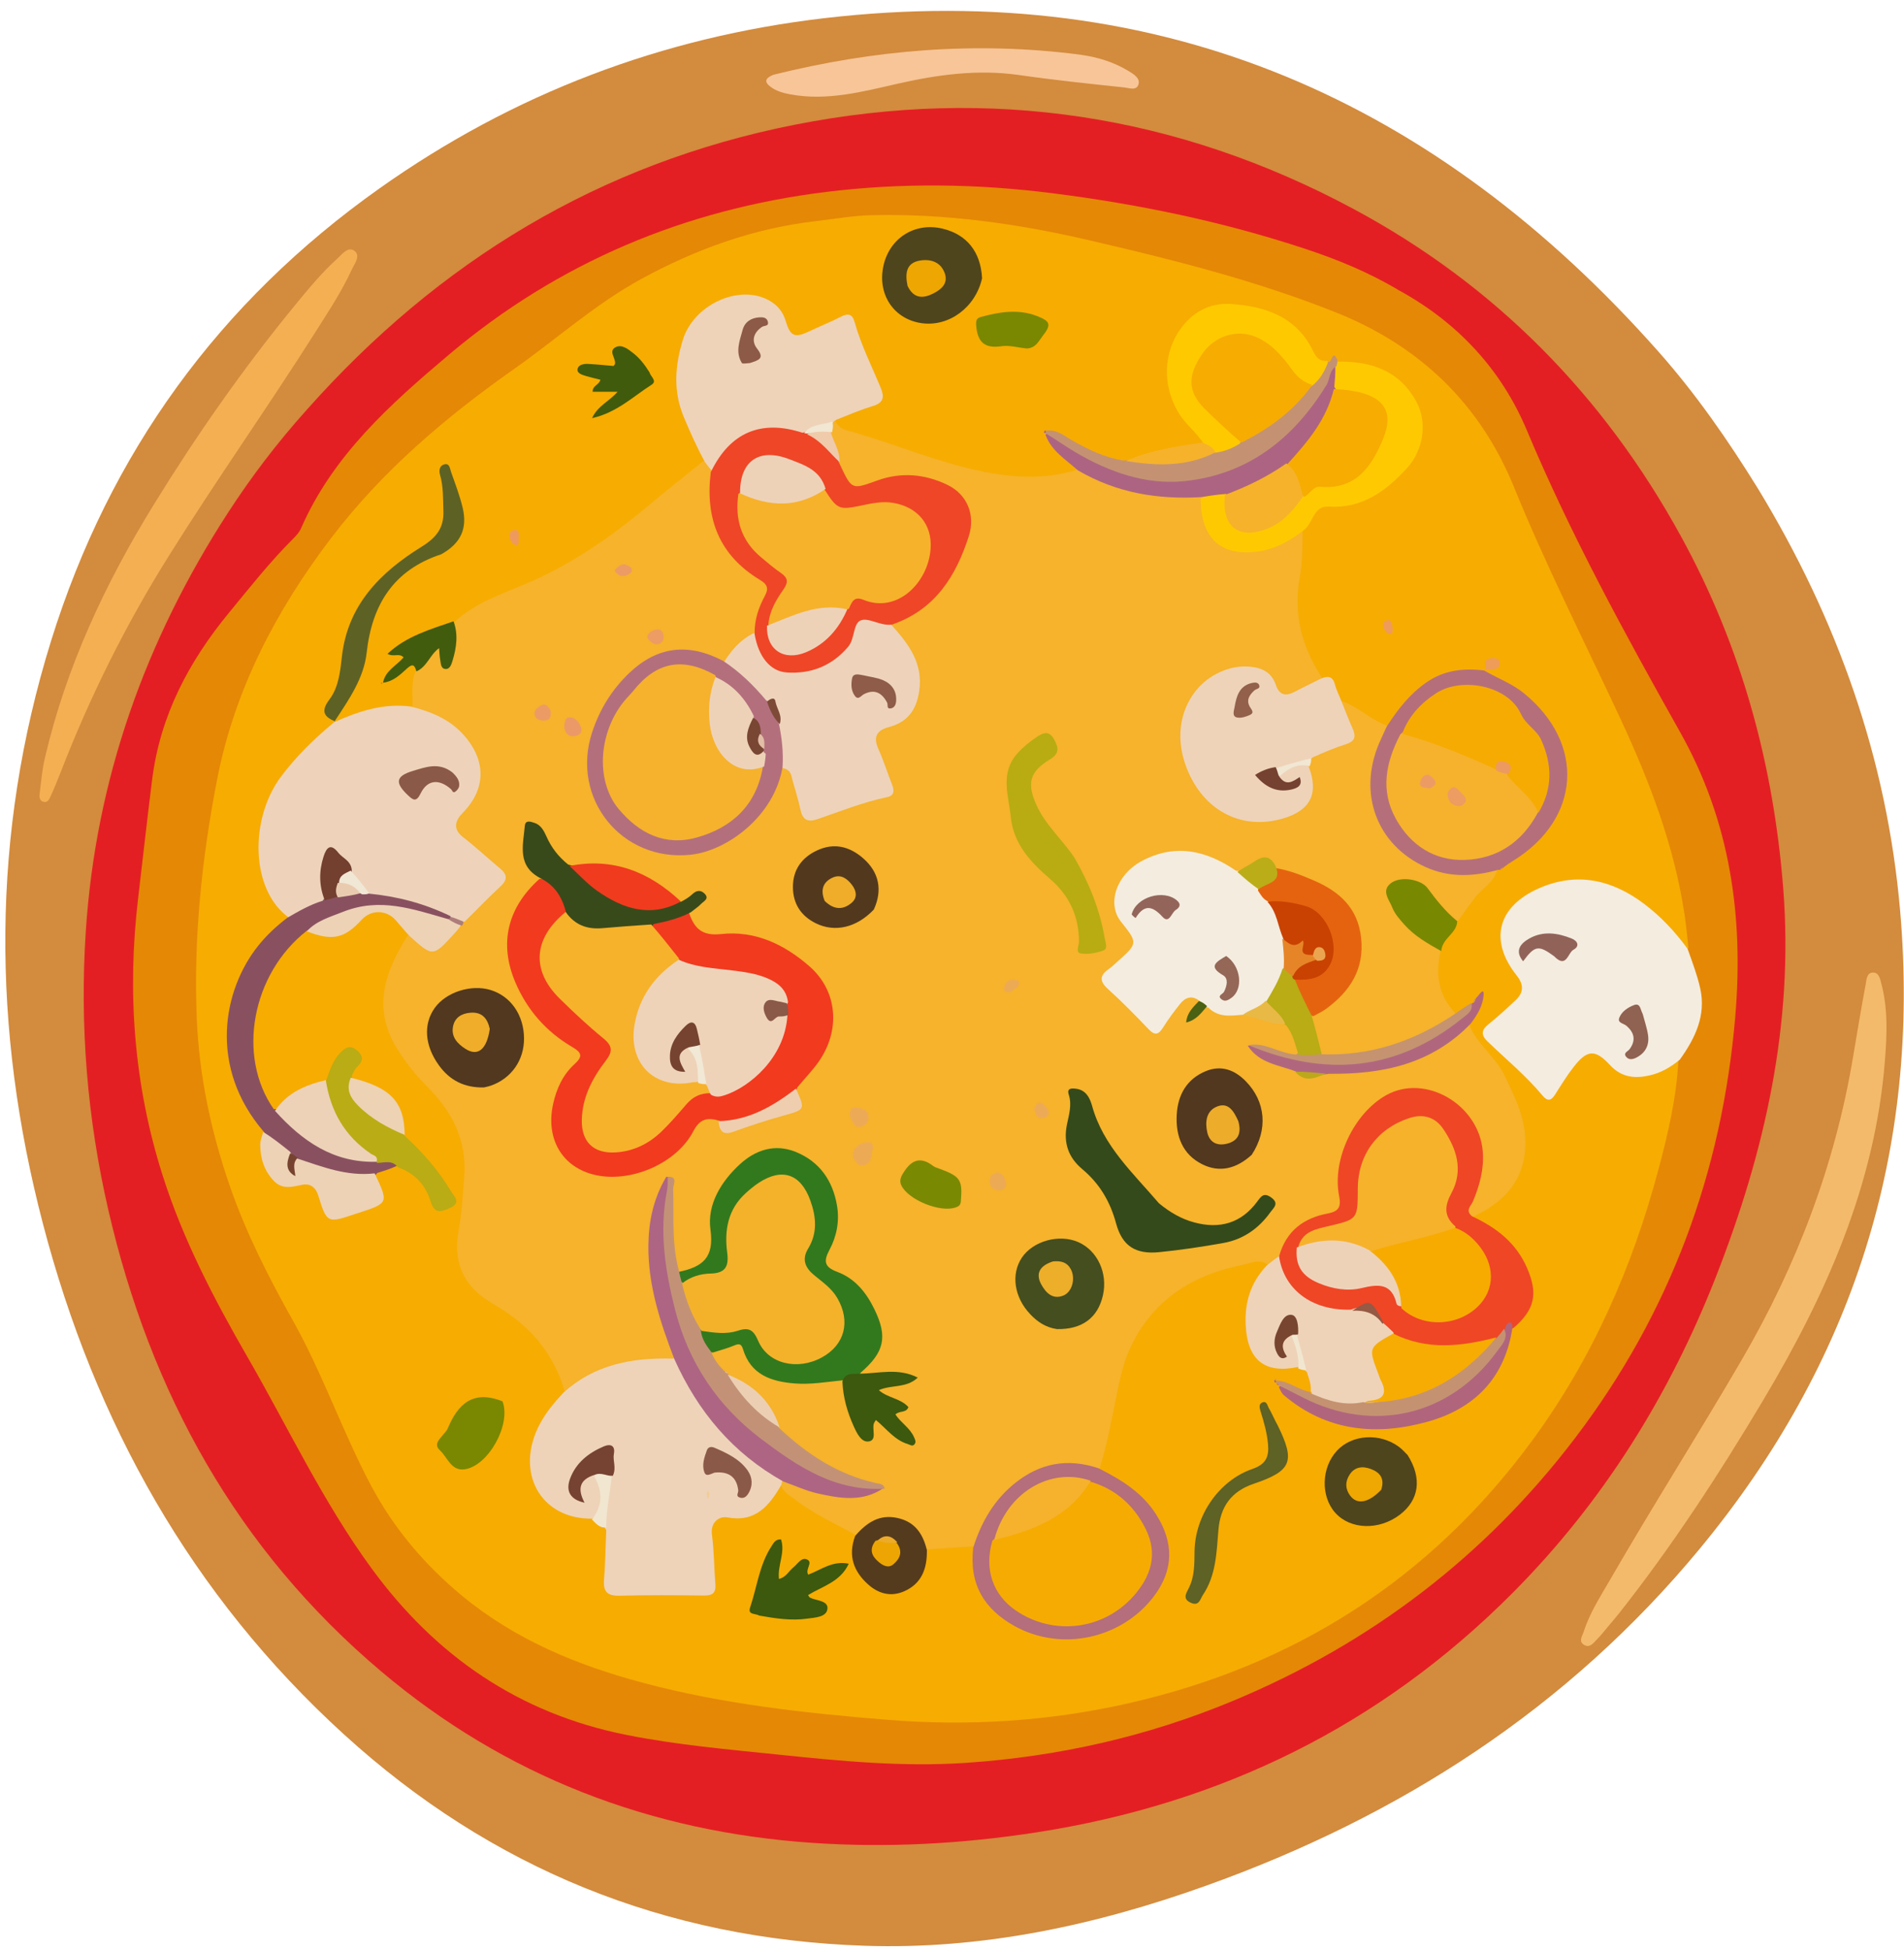 <svg xmlns="http://www.w3.org/2000/svg" xmlns:xlink="http://www.w3.org/1999/xlink" version="1.1" id="Layer_1" x="0px" y="0px" width="100%" viewBox="0 0 628 643" enable-background="new 0 0 628 643" xml:space="preserve">
<path opacity="0" stroke="none" d=" M629,216   C629,357.5 628.983,498.5 629.094,639.5   C629.097,643.249 628.249,644.095 624.5,644.094   C418.167,643.988 211.833,643.988 5.5,644.094   C1.751,644.095 0.905,643.25 0.906,639.5   C1.012,428.167 1.012,216.834 0.907,5.5   C0.905,1.752 1.75,0.904 5.5,0.906   C211.833,1.012 418.166,1.012 624.5,0.907   C628.248,0.905 629.103,1.748 629.096,5.5   C628.965,75.5 629,145.5 629,216  z"/>
<path fill="#D38B3D" opacity="1" stroke="none" d=" M579.854,161.165   C606.054,204.267 622.408,250.409 626.726,300.379   C633.552,379.391 611.183,449.528 560.734,510.619   C517.141,563.406 461.649,599.044 397.659,621.919   C361.353,634.898 324.027,642.987 285.154,641.676   C219.428,639.46 162.111,616.279 113.5,572.018   C63.1,526.128 31.275,469.032 14.161,403.576   C-2.629,339.355 -2.993,275.135 16.854,211.33   C36.126,149.375 72.271,99.6 125.202,62.107   C169.308,30.865 218.365,12.223 271.988,5.982   C383.481,-6.993 473.811,33.311 547.078,116.04   C559.374,129.925 569.918,145.105 579.854,161.165  z"/>
<path fill="#E41F23" opacity="1" stroke="none" d=" M101.164,135.156   C144.713,86.105 197.837,53.866 262.042,41.153   C326.709,28.349 388.488,37.812 446.489,68.942   C493.182,94.002 529.002,130.458 554.505,176.996   C574.36,213.227 584.963,252.011 588.175,293.149   C591.657,337.747 582.081,379.901 566.002,420.963   C550.631,460.218 528.68,495.407 498.882,525.341   C455.358,569.064 402.741,594.855 341.809,604.29   C317.296,608.085 292.681,609.416 268.081,607.753   C214.694,604.143 166.748,585.862 125.664,551.147   C78.078,510.938 49.633,459.264 35.731,399.028   C28.747,368.766 26.277,338.058 28.29,307.206   C31.557,257.132 47.909,211.216 75.163,169.143   C82.877,157.236 91.444,145.977 101.164,135.156  z"/>
<path fill="#F4BA6C" opacity="1" stroke="none" d=" M530.85,535.86   C529.329,537.649 528.107,539.236 526.713,540.653   C525.593,541.792 524.398,543.556 522.533,542.483   C520.491,541.307 521.903,539.527 522.377,538.046   C524.323,531.961 527.791,526.619 530.945,521.158   C545.095,496.663 560.296,472.798 574.536,448.349   C592.66,417.232 605.231,384.205 611.179,348.674   C612.524,340.641 613.87,332.607 615.364,324.601   C615.642,323.108 615.657,320.778 617.762,320.728   C619.767,320.68 620.129,322.897 620.534,324.412   C622.76,332.751 622.37,341.286 621.71,349.73   C618.508,390.759 602.217,427.146 581.47,461.905   C566.96,486.215 551.523,509.899 533.95,532.136   C533.023,533.31 532.034,534.436 530.85,535.86  z"/>
<path fill="#F4AF53" opacity="1" stroke="none" d=" M19.922,254.905   C18.775,257.725 17.804,260.205 16.687,262.617   C16.222,263.621 15.65,264.925 14.136,264.364   C13.015,263.949 12.942,262.75 13.062,261.796   C13.56,257.847 13.898,253.848 14.799,249.984   C21.79,220 34.645,192.504 50.716,166.424   C64.782,143.598 80.103,121.642 97.107,100.894   C101.529,95.498 105.969,90.083 111.16,85.376   C112.821,83.87 114.79,81.1 116.95,82.76   C119.074,84.393 116.858,87.084 115.947,89.066   C112.675,96.189 108.341,102.717 104.157,109.324   C88.304,134.354 71.173,158.541 55.467,183.674   C41.393,206.193 29.622,229.804 19.922,254.905  z"/>
<path fill="#F7C597" opacity="1" stroke="none" d=" M255.078,24.66   C288.533,16.337 322.015,13.61 355.942,17.989   C361.755,18.739 367.359,20.417 372.402,23.518   C373.925,24.454 376,25.741 375.562,27.643   C375.001,30.078 372.428,29.013 370.871,28.848   C359.293,27.621 347.703,26.415 336.182,24.756   C322.571,22.797 309.375,24.598 296.115,27.602   C284.473,30.24 272.78,33.387 260.603,31.106   C258.286,30.672 256.066,30.069 254.146,28.624   C251.938,26.962 252.394,25.741 255.078,24.66  z"/>
<path fill="#E58805" opacity="1" stroke="none" d=" M461.297,95.68   C480.922,106.395 495.275,122.035 503.626,141.955   C518.097,176.473 535.997,209.115 554.268,241.649   C570.633,270.787 575.161,302.182 572.34,335.31   C567.968,386.664 550.832,432.946 519.726,473.957   C489.957,513.204 452.04,542.041 406.583,560.95   C378.358,572.69 349.021,579.31 318.447,581.362   C297.669,582.756 277.218,580.756 256.689,578.633   C239.976,576.905 223.264,575.449 206.714,572.158   C171.228,565.1 143.733,546.162 122.61,517.306   C106.601,495.437 95.116,470.91 81.642,447.547   C70.541,428.3 60.329,408.743 53.59,387.468   C44.126,357.592 41.881,327.183 45.568,296.144   C47.118,283.092 48.546,270.027 50.197,256.982   C52.868,235.883 62.329,218.087 75.61,201.965   C82.387,193.738 88.983,185.359 96.542,177.807   C97.59,176.761 98.694,175.602 99.272,174.277   C109.754,150.252 128.602,133.39 148.04,116.99   C184.095,86.569 225.777,69.073 272.391,63.308   C297.263,60.233 322.185,60.57 347.117,63.725   C375.455,67.311 403.277,73.064 430.39,82.028   C440.984,85.531 451.345,89.731 461.297,95.68  z"/>
<path fill="#F7AC01" opacity="1" stroke="none" d=" M553.606,349.575   C552.976,361.918 550.18,373.748 547.062,385.484   C538.47,417.822 525.191,448.069 505.326,475.114   C471.78,520.781 426.971,549.377 371.805,561.8   C345.664,567.687 319.217,569.326 292.475,567.145   C265.417,564.939 238.485,561.99 212.185,554.992   C190.438,549.204 169.88,540.739 152.326,526.198   C140.024,516.006 129.881,504.033 122.341,489.834   C112.954,472.156 106.477,453.096 96.69,435.65   C88.602,421.233 81.134,406.617 75.737,390.945   C69.573,373.047 65.677,354.796 64.896,335.821   C63.803,309.263 66.572,283.018 71.611,257.072   C77.368,227.429 91.106,201.211 109.287,177.355   C126.094,155.303 147.011,137.54 169.583,121.67   C183.595,111.817 196.387,100.238 211.528,91.987   C229.537,82.173 248.523,75.298 269.009,72.939   C275.116,72.236 281.165,71.125 287.346,70.971   C311.64,70.366 335.518,73.726 359.061,79.187   C386.64,85.585 414.118,92.468 440.518,102.989   C468.244,114.038 488.168,133.103 499.429,160.782   C509.923,186.574 522.511,211.381 534.265,236.582   C543.937,257.318 552.138,278.577 555.586,301.375   C556.133,304.988 556.481,308.63 556.91,312.688   C552.94,313.62 551.604,310.187 549.604,308.006   C544.738,302.7 539.532,297.936 532.815,295.058   C521.045,290.014 508.951,292.126 501.158,300.624   C495.353,306.956 495.349,313.114 501.148,319.517   C504.842,323.596 504.891,327.334 501.206,331.415   C499.088,333.761 496.843,335.999 494.463,338.074   C492.318,339.945 492.472,341.667 494.328,343.564   C498.749,348.081 503.276,352.491 507.729,356.976   C509.806,359.067 511.386,358.644 512.956,356.364   C514.931,353.495 516.815,350.528 519.375,348.13   C522.882,344.845 526.893,344.283 530.028,347.659   C536.024,354.115 542.431,353.647 549.478,350.178   C550.661,349.596 551.893,349.005 553.606,349.575  z"/>
<path fill="#F4ECDF" opacity="1" stroke="none" d=" M554.06,349.449   C550.985,351.998 547.792,353.797 544.194,354.627   C539.269,355.764 534.83,355.371 531.004,351.218   C526.115,345.91 523.474,346.161 519.049,351.848   C516.811,354.723 514.88,357.846 512.934,360.935   C511.633,362.999 510.446,363.3 508.791,361.314   C503.347,354.78 496.789,349.365 490.679,343.501   C488.534,341.442 488.455,339.79 490.886,337.834   C493.985,335.338 496.92,332.629 499.832,329.911   C502.593,327.334 502.68,324.749 500.213,321.641   C491.072,310.127 493.917,298.94 507.639,292.92   C520.13,287.441 531.728,290.124 542.246,298.048   C547.688,302.149 552.4,307.116 556.629,312.921   C558.215,317.389 559.82,321.599 560.787,325.95   C562.75,334.779 559.243,342.219 554.06,349.449  z"/>
<path fill="#F6B32B" opacity="1" stroke="none" d=" M275.294,138.639   C276.257,140.321 277.432,141.399 279.156,141.867   C295.469,146.294 310.998,153.412 327.789,156.171   C336.69,157.634 345.599,157.771 354.765,155.05   C356.704,153.869 358.277,154.099 359.847,154.887   C369.982,159.974 380.779,161.957 392.041,161.81   C393.191,161.795 394.358,161.926 395.795,162.596   C397.991,164.55 398.019,166.931 398.436,169.206   C399.644,175.798 403.746,179.292 410.457,179.651   C415.272,179.909 419.623,178.396 423.801,176.249   C425.558,175.347 427.128,173.962 429.647,174.82   C429.585,180.123 429.657,185.308 428.734,190.308   C426.53,202.237 429.25,212.929 435.887,223.241   C434.433,228.811 429.638,229.549 425.474,230.496   C421.716,231.351 419.366,228.683 418.043,225.253   C417.182,223.021 415.165,222.733 413.157,222.447   C400.872,220.695 390.097,231.928 391.808,245.545   C392.377,250.075 394.161,254.487 396.81,258.454   C402.441,266.89 411.064,270.39 420.938,268.004   C429.483,265.939 431.959,262.213 430.457,253.411   C430.618,252.065 431.107,251.202 431.506,249.933   C432.764,246.738 435.557,246.33 437.952,245.341   C444.308,242.717 444.325,242.717 442.068,236.402   C441.457,234.692 440.585,233.034 442.024,231.073   C447.687,232.668 451.538,237.085 457.14,239.142   C459.707,241.996 457.757,244.346 456.842,246.732   C451.261,261.291 455.317,274.385 468.25,282.189   C473.901,285.598 480.166,287.065 486.899,285.927   C489.1,285.555 491.472,284.535 493.865,286.553   C492.991,290.973 489.076,292.769 486.695,295.83   C484.79,298.278 482.96,300.784 481.011,303.597   C478.089,305.355 476.603,303.159 475.042,301.577   C472.836,299.34 471.084,296.696 468.988,294.346   C466.83,291.925 464.216,291.861 461.803,293.375   C458.887,295.204 460.937,297.555 461.966,299.436   C463.995,303.143 467.278,305.727 470.61,308.217   C472.446,309.589 474.627,310.659 475.161,313.544   C473.435,321.203 474.313,327.944 479.84,333.915   C480.411,336.208 478.738,337.133 477.443,337.915   C464.778,345.573 451.394,350.739 435.828,349.014   C432.421,345.112 430.965,340.893 431.359,335.731   C433.951,331.689 437.87,329.568 440.851,326.437   C450.082,316.742 448.483,302.337 437.225,295.019   C432.301,291.818 426.451,290.628 421.048,287.629   C416.299,283.839 412.58,288.425 408.144,288.612   C404.372,288.348 401.762,286.026 398.639,284.935   C391.762,282.534 384.949,282.24 378.313,285.553   C372.459,288.476 369.356,294.154 370.272,299.717   C370.575,301.559 371.241,303.124 372.61,304.533   C376.62,308.657 376.52,312.701 372.525,316.608   C365.865,323.123 365.865,323.123 372.556,329.818   C372.791,330.053 373.014,330.302 373.263,330.521   C375.619,332.598 377.264,336.119 380.314,336.604   C384.089,337.203 384.504,332.544 386.783,330.57   C389.403,328.3 391.822,325.961 395.586,329.1   C396.073,330.521 395.752,332.514 398.337,330.961   C402.262,332.219 405.941,332.9 410.126,332.957   C414.869,334.281 419.476,334.551 424.066,336.557   C428.746,338.723 429.363,342.582 429.215,347.121   C427.81,349.742 425.898,348.937 423.984,348.689   C421.579,348.377 419.446,347.071 416.882,347.136   C419.665,350.184 423.828,350.09 427.554,351.911   C428.777,353.842 430.157,354 431.982,353.605   C433.898,353.192 435.774,352.465 438.148,352.507   C452.737,353.304 465.748,349.701 477.695,341.959   C479.861,340.555 480.966,337.548 484.489,337.817   C487.258,344.482 493.289,348.476 496.253,354.695   C499.402,361.303 502.72,367.681 503.078,375.249   C503.674,387.872 497.331,395.823 486.183,401.123   C481.924,401.363 482.659,398.756 483.215,396.542   C484.026,393.319 485.593,390.332 486.248,387.035   C487.952,378.459 484.166,369.028 477.033,364.322   C467.414,357.975 455.144,361.683 448.714,373.029   C444.958,379.659 442.584,386.605 443.919,394.494   C444.66,398.877 442.883,401.012 438.103,402.091   C431.091,403.673 425.848,407.065 423.893,414.823   C422.033,415.938 420.727,417.402 418.377,417.204   C415.293,414.888 412.505,416.633 409.886,417.148   C393.699,420.333 380.801,428.295 373.281,443.503   C370.463,449.203 369.225,455.451 367.988,461.651   C366.524,468.985 365.136,476.333 362.836,483.893   C361.849,485.482 360.615,485.782 359.229,485.444   C343.473,481.596 331.884,491.663 325.43,504.978   C324.507,506.883 324.085,509.134 321.341,509.954   C316.2,510.294 311.43,510.619 306.21,510.942   C304,510.843 303.32,509.493 302.465,508.242   C298.035,501.756 293.144,500.834 286.397,505.222   C285.253,505.967 284.193,506.71 282.433,506.265   C275.267,502.433 268.181,499.144 261.974,494.35   C260.541,493.243 258.821,492.452 257.815,490.337   C257.561,489.445 257.661,488.962 258.246,488.273   C260.523,486.837 262.383,487.728 264.263,488.391   C269.918,490.385 275.739,491.628 281.691,492.331   C283.412,492.534 285.004,492.522 286.499,491.204   C281.216,487.835 274.771,487.209 269.594,483.458   C264.801,479.984 259.382,477.342 255.747,471.988   C255.524,467.573 252.512,465.16 250.058,462.594   C247.238,459.647 244.573,456.381 240.221,454.731   C239.613,454.615 239.362,454.577 238.736,454.43   C238.121,454.2 237.883,454.078 237.326,453.703   C235.03,451.37 233.32,449.184 234.299,445.647   C236.061,443.33 238.421,442.902 240.6,442.154   C243.775,441.064 246.24,442.035 247.58,445.102   C250.386,451.524 255.833,453.276 262.142,453.66   C267.109,453.963 272.065,453.267 277.389,453.651   C279.362,454.679 279.951,456.184 280.132,457.902   C280.429,460.736 281.318,463.43 282.376,466.024   C283.281,468.244 283.378,473.18 287.562,468.088   C288.741,466.654 290.671,467.54 292.078,468.594   C293.527,469.68 294.672,471.166 297.086,472.18   C295.575,470.065 294.039,468.448 294.411,466.272   C294.793,464.032 293.779,462.883 291.844,462.117   C290.245,461.484 288.703,460.464 288.849,458.571   C289.027,456.264 291.152,456.071 292.914,455.644   C293.841,455.42 294.717,455.08 295.744,454.745   C291.753,453.06 287.603,456.46 283.733,453.331   C282.77,450.736 284.167,449.221 285.513,447.735   C288.948,443.944 289.158,439.745 287.315,435.186   C284.869,429.133 281.283,424.206 275.221,421.179   C270.006,418.576 269.511,417.113 271.481,411.616   C274.575,402.982 275.221,394.802 268.632,387.256   C261.813,379.447 250.923,379.169 244.28,387.058   C238.843,393.513 235.864,400.942 236.339,409.567   C236.745,416.925 236.626,417.042 229.383,419.074   C227.647,419.561 225.983,420.554 223.712,419.87   C220.329,416.331 220.99,412.013 220.533,408.006   C220.011,403.422 221.3,398.734 219.575,394.121   C217.003,395.546 217.37,398.092 217.057,400.261   C215.098,413.814 216.771,426.938 221.844,439.669   C222.862,442.225 224.131,444.888 222.814,448.161   C219.271,451.497 214.981,450.247 211.181,450.778   C203.965,451.786 197.344,453.931 191.285,457.937   C189.924,458.837 188.538,459.877 186.349,459.184   C182.876,447.098 175.747,438.238 165.46,431.761   C164.051,430.873 162.629,430.005 161.219,429.121   C152.411,423.599 149.408,415.741 151.284,405.594   C152.339,399.888 152.623,394.055 153.095,388.254   C154.084,376.104 149.168,366.629 140.893,358.357   C137.002,354.466 133.58,350.166 130.728,345.44   C122.892,332.456 126.822,320.565 134.369,308.672   C136.432,307.616 137.917,308.381 139.128,309.605   C142.132,312.643 144.504,311.377 146.476,308.507   C147.545,306.952 149.017,305.898 150.52,304.348   C151.052,303.749 151.363,303.411 151.91,302.818   C155.269,299.158 157.586,295.048 161.565,292.375   C164.061,290.698 163.735,288.554 161.721,286.509   C158.686,283.43 155.14,280.947 151.956,278.038   C148.109,274.524 147.721,270.51 151.047,266.748   C157.848,259.057 157.86,251.324 151.016,243.762   C148.308,240.769 145.093,238.486 141.268,237.058   C139.307,236.326 136.961,236.071 136.018,233.328   C136.208,229.373 135.478,225.701 136.874,221.803   C138.29,219.728 138.735,217.576 139.972,215.805   C142.077,212.793 144.309,211.345 147.358,214.614   C149.042,211.656 148.21,208.248 149.884,205.141   C156.685,198.786 165.182,196.02 173.224,192.617   C188.089,186.326 201.121,177.359 213.407,167.099   C219.387,162.105 225.475,157.24 231.813,152.155   C233.875,151.597 234.585,152.876 235.586,154.388   C236.556,157.499 236.139,160.333 236.313,163.131   C236.942,173.253 240.79,181.646 249.282,187.639   C255.782,192.227 255.89,192.754 252.658,200.221   C251.529,202.831 250.935,205.539 250.584,208.714   C246.543,211.94 243.717,215.952 239.477,218.96   C236.896,219.7 234.896,218.895 232.875,218.085   C224.356,214.668 216.867,216.762 210.268,222.629   C201.692,230.253 196.932,239.921 195.731,251.293   C194.674,261.286 202.818,272.8 213.261,277.433   C230.853,285.236 248.62,271.918 253.9,259.168   C254.717,257.194 255.125,254.981 257.262,253.347   C260.615,252.144 262.265,253.648 263.314,256.303   C264.353,258.931 264.892,261.709 265.784,264.385   C266.709,267.162 268.364,268.154 271.078,267.148   C276.833,265.014 282.624,263.002 288.545,261.37   C290.926,260.713 291.59,259.143 290.905,256.777   C289.981,253.583 288.451,250.609 287.597,247.399   C286.403,242.91 287.786,239.859 291.783,238.013   C301.132,233.695 303.75,224.485 298.427,215.376   C296.7,212.42 293.443,210.362 293.247,206.175   C293.923,204.099 295.333,203.183 296.847,202.495   C306.223,198.232 311.463,190.262 315.592,181.402   C320.748,170.341 316.897,162.454 305.005,159.844   C299.591,158.656 294.154,158.916 288.908,161.198   C281.081,164.602 279.65,163.99 276.012,156.153   C275.663,155.402 275.289,154.658 275.058,153.452   C275.848,149.688 273.238,147.06 273.044,143.504   C273.147,141.995 273.196,140.887 273.963,139.529   C274.423,139.014 274.649,138.849 275.294,138.639  z"/>
<path fill="#EED3BA" opacity="1" stroke="none" d=" M135.532,233.006   C142.49,234.775 148.514,237.323 153.117,242.587   C160.51,251.04 160.24,260.348 152.546,268.161   C150.27,270.473 149.15,273.326 152.732,276.082   C156.942,279.322 160.818,282.993 164.918,286.382   C167.421,288.451 167.444,290.163 164.987,292.413   C161.068,296.002 157.415,299.88 153.381,303.826   C151.583,304.648 150.114,304.351 148.307,303.583   C139.863,300.06 131.699,296.959 122.43,296.408   C118.99,294.387 117.609,290.934 114.899,288.188   C113.485,285.92 112.069,283.345 109.62,284.065   C107.363,284.728 107.994,287.802 107.675,289.803   C107.294,292.2 108.313,294.689 107.641,297.505   C104.017,300.609 100.321,302.845 95.36,302.678   C82.479,293.506 82.32,270.003 92.65,256.166   C97.653,249.464 103.577,243.677 110.229,238.159   C118.292,234.575 126.293,231.839 135.532,233.006  z"/>
<path fill="#EED3B9" opacity="1" stroke="none" d=" M258.079,488.11   C257.92,488.797 257.819,489.128 257.688,489.715   C253.647,496.692 249.157,502.131 239.859,500.406   C237.392,499.948 234.268,501.816 234.82,506.085   C235.522,511.511 235.533,517.024 235.951,522.492   C236.17,525.356 234.965,526.211 232.184,526.175   C222.876,526.053 213.561,525.999 204.256,526.234   C200.252,526.335 198.936,524.826 199.23,520.985   C199.635,515.685 199.731,510.361 199.958,504.605   C198.893,502.705 197.592,501.203 198.402,499.283   C199.856,495.837 199.279,492.206 199.756,488.287   C200.851,485.404 201.92,482.132 199.612,480.648   C197.1,479.032 194.939,481.974 193.087,483.741   C191.409,485.343 190.079,487.233 189.603,489.771   C191.172,486.945 193.073,484.966 196.87,486.387   C200.967,491.208 200.432,497.204 195.494,500.832   C178.115,501.103 169.603,485.331 178.131,469.469   C180.118,465.771 182.763,462.569 185.831,459.277   C196.103,450.018 208.272,447.712 221.738,448.037   C225.05,447.545 225.941,449.778 226.841,451.634   C233.412,465.194 242.726,476.303 255.619,484.274   C256.931,485.085 257.958,486.116 258.079,488.11  z"/>
<path fill="#EED3B9" opacity="1" stroke="none" d=" M234.888,155.29   C233.904,154.325 233.29,153.357 232.394,152.191   C229.744,147.238 227.574,142.404 225.523,137.494   C221.971,128.989 222.637,120.551 225.215,112.108   C228.676,100.775 242.999,93.93 252.852,98.658   C256.04,100.188 258.147,102.471 259.169,105.908   C260.68,110.989 262.158,111.526 266.981,109.236   C270.429,107.598 273.985,106.178 277.383,104.444   C279.688,103.267 281.104,103.481 281.848,106.134   C283.965,113.686 287.497,120.684 290.483,127.893   C291.738,130.921 291.466,132.816 287.953,133.879   C283.99,135.078 280.155,136.698 275.988,138.365   C275.713,138.595 275.313,138.777 275.117,138.878   C272.765,142.18 268.632,141.694 265.56,143.982   C263.718,144.682 262.263,144.184 260.795,143.939   C251.726,142.422 243.941,144.298 238.51,152.384   C237.675,153.628 236.902,154.947 234.888,155.29  z"/>
<path fill="#EF4626" opacity="1" stroke="none" d=" M421.859,414.403   C424.218,405.816 430.079,401.671 437.955,400.182   C441.732,399.468 442.359,397.866 441.671,394.353   C439.319,382.341 446.59,367.101 457.215,361.168   C470.168,353.934 487.843,364.272 489.068,379.764   C489.527,385.564 488.023,390.915 485.829,396.196   C485.23,397.64 483.146,399.121 485.516,401.105   C493.713,404.903 500.162,409.966 503.736,418.308   C507.272,426.565 506.331,431.822 499.206,437.934   C498.203,438.203 497.751,438.63 497.233,439.506   C496.393,440.842 495.731,441.875 494.175,442.559   C482.631,446.816 471.475,447.507 460.046,442.24   C458.746,440.745 457.636,439.655 455.928,438.698   C455.127,437.623 454.714,436.74 454.211,435.906   C451.218,430.944 451.231,430.936 445.595,433.603   C435.577,435.425 428.537,430.828 422.689,423.957   C420.5,421.385 419.463,418.1 421.859,414.403  z"/>
<path fill="#EED3B9" opacity="1" stroke="none" d=" M442.19,230.588   C443.584,234.003 444.72,237.123 446.088,240.138   C447.281,242.769 447.066,244.431 443.958,245.407   C440.324,246.547 436.813,248.079 433.022,249.738   C429.77,252.449 425.45,251.616 422.131,254.273   C420.741,254.712 418.976,254.711 419.288,256.126   C419.808,258.474 422.059,259.031 424.145,259.511   C422.683,258.91 421.512,258.069 421.395,255.965   C424.166,252.699 427.201,250.762 431.591,252.633   C435.098,261.643 432.269,267.248 423.241,269.903   C409.939,273.814 397.907,267.746 392.165,255.089   C385.421,240.22 391.612,227.378 400.906,222.385   C404.379,220.52 407.999,219.548 411.924,219.837   C416.016,220.137 419.389,221.582 420.804,225.846   C421.914,229.194 423.981,229.752 426.978,228.167   C429.773,226.69 432.637,225.341 435.74,223.765   C438.251,222.695 439.667,223.252 440.302,225.746   C440.696,227.293 441.444,228.75 442.19,230.588  z"/>
<path fill="#EED3B8" opacity="1" stroke="none" d=" M456.042,436.161   C457.355,437.234 458.338,438.196 459.577,439.384   C460.031,441.058 459.568,442.407 458.346,443.038   C454.558,444.994 455.072,447.862 456.376,450.999   C456.502,451.302 456.599,451.619 456.713,451.928   C459.901,460.536 459.742,460.9 450.727,464.806   C444.613,464.433 438.858,464.193 433.173,461.531   C432.674,461.05 432.499,460.832 432.198,459.801   C432.749,456.818 431.74,454.89 431.088,452.527   C427.426,449.471 429.512,444.861 427.287,441.339   C426.846,439.822 427.131,438.052 425.305,438.089   C423.09,438.133 422.941,440.458 421.866,441.772   C423.073,440.336 424.209,438.74 426.678,440.245   C428.255,443.735 429.403,446.956 428.251,450.784   C417.123,453.162 411.47,448.517 410.878,437.081   C410.494,429.654 412.389,423.047 417.838,417.318   C419.211,416.164 420.402,415.292 421.865,414.248   C423.423,425.164 432.531,432.235 445.506,431.911   C450.583,430.017 453.724,431.665 456.042,436.161  z"/>
<path fill="#FFC901" opacity="1" stroke="none" d=" M430.148,174.73   C425.524,178.332 420.747,181.009 415.203,181.835   C402.843,183.675 396.033,177.616 396.023,164.5   C397.355,160.988 399.887,160.747 403.102,161.361   C405.903,162.779 405.954,165.149 406.341,167.441   C407.154,172.263 409.502,173.77 414.388,172.906   C418.131,172.244 421.089,170.299 423.669,167.607   C425.149,166.064 426.583,164.449 428.738,163.132   C431.427,159.626 434.472,158.622 438.709,158.309   C446.21,157.755 450.594,151.948 453.454,145.675   C457.415,136.988 455.184,133.258 445.776,131.269   C443.457,130.778 441.344,129.975 439.176,128.34   C438.073,125.838 438.792,123.764 439.506,121.278   C439.764,120.329 440.04,119.853 440.811,119.258   C452.185,119.01 461.601,122.231 467.166,132.472   C470.899,139.341 469.466,148.46 464.129,154.313   C457.184,161.93 449.359,167.761 438.251,167.062   C433.187,166.743 433.245,172.262 430.148,174.73  z"/>
<path fill="#895160" opacity="1" stroke="none" d=" M94.785,302.658   C98.599,300.46 102.133,298.386 106.414,297.061   C107.407,295.639 108.249,294.522 110.27,294.249   C113.145,293.878 115.571,293.224 118.495,293.59   C119.701,293.846 120.468,294.135 121.572,294.686   C131.121,295.611 139.878,297.928 148.507,302.083   C148.96,302.801 148.809,303.295 148.046,303.936   C141.591,304.672 136.012,302.283 130.393,300.556   C125.96,299.194 122.099,299.401 117.935,301.279   C112.696,303.641 107.146,305.237 101.242,306.909   C83.032,321.087 78.033,348.325 90.307,365.795   C93.408,365.528 95.079,367.413 96.895,369.151   C103.26,375.239 110.66,379.384 119.394,381.036   C121.216,381.381 122.99,381.54 125.205,381.093   C128.083,380.801 130.258,381.154 130.99,384.421   C128.84,385.466 126.776,386.082 124.381,386.836   C122.917,389.06 120.906,389.184 118.903,389.206   C111.85,389.286 105.163,387.826 98.658,384.081   C97.41,383.303 96.724,382.469 95.508,381.714   C91.431,380.003 88.092,378.051 87.075,373.317   C68.716,352.095 73.403,326.511 85.245,311.781   C87.96,308.404 91.088,305.462 94.785,302.658  z"/>
<path fill="#B56F7B" opacity="1" stroke="none" d=" M494.204,286.839   C486.054,289.105 478.087,289.483 470.252,285.959   C454.116,278.698 447.744,261.683 454.935,244.977   C455.657,243.299 456.458,241.655 457.352,239.656   C461.051,233.859 465.039,228.826 470.491,225.033   C476.181,221.074 482.406,220.271 489.493,221.107   C494.075,223.752 498.775,225.46 502.667,228.642   C522.999,245.267 521.415,270.067 499.067,283.886   C498.217,284.411 497.384,284.963 496.305,285.737   C495.774,286.272 495.452,286.539 494.798,286.849   C494.494,286.926 494.309,286.82 494.204,286.839  z"/>
<path fill="#B56E7B" opacity="1" stroke="none" d=" M320.992,510.429   C323.697,501.74 328.027,494.507 334.837,489.058   C342.938,482.574 352.032,480.724 362.386,484.23   C370.037,488.078 376.821,492.303 381.389,499.531   C387.184,508.701 387.147,517.706 380.673,526.318   C370.015,540.496 350.007,544.786 334.663,536.254   C324.667,530.696 319.613,522.547 320.992,510.429  z"/>
<path fill="#FFC900" opacity="1" stroke="none" d=" M397.017,146.352   C394.622,142.534 391.179,140.077 388.95,136.492   C382.495,126.11 383.854,113.203 392.216,105.211   C396.116,101.483 401.011,99.929 405.886,100.252   C416.984,100.989 427.138,104.169 432.792,115.15   C433.742,116.995 434.543,119.276 437.758,118.997   C440.043,123.268 436.266,125.177 434.104,128.046   C429.527,128.441 426.62,126.556 424.154,123.143   C421.448,119.397 418.495,115.77 414.076,113.695   C408.541,111.095 402.475,112.647 398.662,117.875   C394.175,124.028 394.292,128.314 399.233,133.437   C401.54,135.828 403.791,138.285 406.521,140.248   C408.452,141.635 410.06,143.322 409.965,146.355   C408.351,150.095 405.385,150.696 401.729,150.633   C399.653,149.538 397.738,148.845 397.017,146.352  z"/>
<path fill="#4F451D" opacity="1" stroke="none" d=" M323.918,91.772   C321.745,101.405 313.022,107.767 304.142,106.597   C295.057,105.4 289.514,97.468 291.277,88.187   C293.08,78.698 301.561,73.171 310.89,75.405   C318.828,77.305 323.478,82.995 323.918,91.772  z"/>
<path fill="#AD6482" opacity="1" stroke="none" d=" M404.363,162.892   C401.598,163.098 399.19,163.445 396.404,163.928   C381.804,164.809 368.241,162.557 355.482,155.086   C351.468,151.463 346.851,148.807 344.842,143.398   C346.473,141.613 347.651,142.943 348.789,143.774   C359.724,151.749 372.187,155.375 385.461,156.503   C392.389,157.091 399.086,155.572 405.318,152.62   C419.51,145.899 430.844,136.007 438.202,121.918   C438.622,121.114 439.145,120.583 440.412,120.809   C440.517,123.079 440.307,125.144 440.093,127.601   C442.102,130.299 441.007,132.584 440.109,134.922   C437.248,142.37 431.999,148.037 426.132,153.724   C421.29,157.588 416.463,160.738 410.9,162.588   C408.896,163.255 406.88,164.308 404.363,162.892  z"/>
<path fill="#4F451D" opacity="1" stroke="none" d=" M464.267,479.832   C469.119,487.518 468.099,494.63 461.73,499.509   C454.904,504.738 445.431,504.474 440.431,498.915   C435.542,493.48 435.796,483.987 440.98,478.398   C445.965,473.023 455.156,472.458 461.474,477.181   C462.398,477.872 463.177,478.757 464.267,479.832  z"/>
<path fill="#5D6224" opacity="1" stroke="none" d=" M110.568,237.565   C110.405,237.892 110.457,237.875 110.483,237.869   C106.578,236.286 105.894,234.336 108.683,230.631   C111.74,226.57 112.224,221.328 112.789,216.396   C114.74,199.359 125.59,188.651 139.062,180.301   C143.984,177.249 146.45,174.075 146.248,168.499   C146.105,164.511 146.283,160.518 145.139,156.611   C144.761,155.32 144.877,153.675 146.379,153.187   C148.319,152.556 148.38,154.518 148.768,155.621   C150.146,159.538 151.651,163.441 152.606,167.468   C154.228,174.311 151.962,179.06 145.9,182.584   C145.756,182.668 145.615,182.766 145.459,182.817   C129.803,187.981 122.693,199.395 120.936,215.259   C120.019,223.538 115.267,230.432 110.568,237.565  z"/>
<path fill="#BAAC14" opacity="1" stroke="none" d=" M131.254,384.941   C129.308,382.451 126.989,383.459 124.423,383.508   C123.904,382.946 123.758,382.343 123.277,382.228   C112.991,379.774 110.521,370.545 106.486,362.742   C105.476,360.788 105.548,358.531 107.544,356.423   C108.768,352.961 109.74,349.82 112.114,347.311   C113.926,345.396 115.592,344.393 117.973,346.595   C120.193,348.649 119.505,350.208 117.679,351.958   C116.992,352.617 116.606,353.591 116.012,354.763   C117.632,361.912 122.202,366.242 128.178,369.39   C130.241,370.477 132.328,371.588 133.266,374.364   C139.421,380.001 144.646,385.991 148.757,392.869   C149.751,394.531 152.331,396.593 148.388,398.382   C145.348,399.762 143.319,400.314 142.063,396.271   C140.411,390.954 137.02,386.981 131.254,384.941  z"/>
<path fill="#C49272" opacity="1" stroke="none" d=" M440.83,120.697   C438.269,122.234 438.715,125.026 437.529,126.96   C426.69,144.634 411.587,156.513 390.675,158.664   C377.881,159.98 365.765,155.651 354.657,149.107   C351.536,147.268 348.583,145.143 345.203,143.094   C344.854,143.038 344.919,143.006 344.937,143.037   C344.84,142.851 344.725,142.634 344.776,142.086   C348.511,141.369 351.017,143.781 353.771,145.319   C358.983,148.231 364.244,150.893 370.584,151.887   C379.437,150.991 387.998,150.929 396.354,149.009   C397.619,148.718 398.965,148.598 400.629,149.32   C403.718,148.956 406.242,147.945 408.879,146.341   C409.356,145.638 409.424,145.015 409.758,144.753   C417.264,138.869 424.009,131.988 432.797,127.225   C435.426,125.083 436.882,122.508 438.064,119.357   C439.285,119.893 439.477,114.799 441.133,118.806   C441.101,119.507 441.017,119.944 440.83,120.697  z"/>
<path fill="#EDD2B5" opacity="1" stroke="none" d=" M98.07,382.076   C106.42,384.789 114.354,388.006 123.588,386.95   C128.176,396.735 128.176,396.735 118.418,399.949   C118.103,400.052 117.779,400.126 117.466,400.233   C107.941,403.475 107.832,403.509 104.929,394.14   C104.054,391.317 101.986,390.248 99.812,390.691   C96.291,391.408 93.07,392.423 90.181,389.296   C87.084,385.945 85.841,381.927 85.826,377.493   C85.822,376.213 86.329,374.932 86.822,373.303   C89.823,375.155 92.604,377.358 95.629,379.781   C96.43,380.751 96.331,382.103 98.07,382.076  z"/>
<path fill="#3C590D" opacity="1" stroke="none" d=" M250.458,532.796   C249.02,531.987 246.565,532.617 247.412,530.109   C249.69,523.368 250.45,516.093 254.441,509.956   C255.14,508.882 255.727,507.576 257.595,507.646   C259.097,511.992 256.376,516.243 256.921,520.709   C259.306,520.135 260.157,518.116 261.662,516.91   C263.055,515.793 264.303,513.516 266.101,514.251   C268.391,515.188 265.439,517.492 266.586,519.29   C270.756,517.741 274.555,514.574 279.939,515.686   C277.207,521.69 271.26,523.1 266.518,526.022   C266.793,526.406 266.908,526.74 267.134,526.854   C269.264,527.921 273.203,527.8 272.921,530.54   C272.631,533.348 268.808,533.426 266.239,533.793   C261.079,534.53 255.955,533.765 250.458,532.796  z"/>
<path fill="#5E6224" opacity="1" stroke="none" d=" M420.565,468.428   C420.978,469.197 421.215,469.637 421.435,470.084   C427.266,481.96 426.104,485.065 413.493,489.329   C406.07,491.839 402.525,496.933 401.885,504.441   C401.251,511.881 401.143,519.449 396.758,525.983   C395.839,527.354 395.526,529.767 392.839,528.59   C390.028,527.36 391.109,525.634 392.072,523.762   C394.04,519.933 393.94,515.754 393.999,511.59   C394.164,499.804 401.999,488.259 413.091,484.428   C417.533,482.894 418.617,480.423 418.233,476.24   C417.894,472.553 416.923,469.059 415.818,465.575   C415.448,464.407 415.082,463.021 416.35,462.505   C417.898,461.875 418.043,463.662 418.586,464.545   C419.279,465.672 419.791,466.911 420.565,468.428  z"/>
<path fill="#553B1D" opacity="1" stroke="none" d=" M282.057,506.521   C285.892,502.076 290.095,499.282 296.064,500.615   C301.42,501.811 304.172,505.308 305.577,510.651   C305.744,511.104 305.715,511.268 305.717,511.433   C305.77,517.309 304.011,522.226 298.237,524.771   C293.81,526.723 289.706,525.557 286.308,522.495   C281.657,518.303 279.584,513.175 282.057,506.521  z"/>
<path fill="#B0657D" opacity="1" stroke="none" d=" M496.275,438.334   C496.687,437.175 497.045,436.179 498.086,436.16   C498.899,436.146 498.709,437.011 498.852,437.824   C496.358,454.574 486.195,464.6 470.806,468.872   C453.9,473.564 437.568,472.057 423.472,460.122   C422.751,459.511 422.319,458.558 421.814,457.41   C423.711,455.432 424.983,457.226 426.277,457.931   C447.575,469.541 467.395,466.76 485.885,451.772   C490.267,448.22 494.004,443.997 496.275,438.334  z"/>
<path fill="#EDD2B8" opacity="1" stroke="none" d=" M107.456,356.199   C109.017,366.451 113.703,374.687 122.398,380.525   C123.282,381.119 124.745,381.186 124.22,383.136   C110.065,383.53 99.795,376.424 90.705,366.337   C94.66,360.415 100.583,357.837 107.456,356.199  z"/>
<path fill="#798800" opacity="1" stroke="none" d=" M165.739,462.127   C168.683,469.871 160.982,483.477 153.26,484.551   C148.769,485.176 147.609,480.585 145.069,478.249   C142.953,476.303 144.955,474.693 146.14,473.154   C146.646,472.496 147.33,471.912 147.637,471.171   C150.972,463.135 155.887,458.233 165.739,462.127  z"/>
<path fill="#EDD2B6" opacity="1" stroke="none" d=" M101.183,307.129   C104.367,303.656 108.722,302.461 113.128,300.706   C125.234,295.887 136.023,299.74 147.549,303.038   C149.392,303.366 150.819,303.737 152.043,305.091   C151.305,306.303 150.524,307.142 149.75,307.988   C142.769,315.634 142.769,315.634 134.898,308.511   C133.233,306.703 131.906,305.011 130.473,303.415   C127.374,299.964 122.367,299.953 119.268,303.336   C113.604,309.521 109.607,310.419 101.183,307.129  z"/>
<path fill="#798801" opacity="1" stroke="none" d=" M475.365,313.659   C470.951,311.178 466.575,308.713 463.227,304.945   C461.696,303.222 460.033,301.393 459.232,299.304   C458.27,296.794 455.47,293.811 458.725,291.286   C461.914,288.812 468.666,289.963 470.807,292.834   C473.689,296.7 476.624,300.516 480.639,303.781   C480.528,307.867 475.694,309.319 475.365,313.659  z"/>
<path fill="#C59271" opacity="1" stroke="none" d=" M496.073,438.23   C497.649,441.191 495.416,443.402 493.832,445.581   C478.335,466.888 453.125,472.843 429.645,460.842   C427.281,459.634 424.939,458.384 422.231,457.104   C421.876,457.054 421.935,457.009 421.958,457.038   C421.789,456.793 421.57,456.542 421.129,456.157   C420.933,456 420.995,456.017 420.979,456.045   C420.876,455.922 420.788,455.772 420.889,455.263   C424.845,455.383 427.758,458.016 431.704,458.979   C432.072,458.986 432.001,459.002 431.992,458.966   C432.114,459.083 432.244,459.235 432.586,459.6   C438.055,461.956 443.379,463.686 449.556,462.402   C456.001,463.603 460.479,459.143 465.824,457.763   C472.405,456.065 478.229,452.362 483.562,448.094   C486.67,445.607 490.019,443.51 493.685,441.209   C494.621,440.163 495.26,439.332 496.073,438.23  z"/>
<path fill="#415B0C" opacity="1" stroke="none" d=" M214.197,122.744   C214.659,124.342 216.87,125.633 214.88,126.9   C208.781,130.784 203.442,136.063 195.274,137.908   C197.181,133.742 200.999,132.374 203.685,129.199   C200.711,129.199 198.112,129.199 195.472,129.199   C195.415,127.094 197.623,126.985 198.029,125.225   C196.499,124.839 194.94,124.502 193.416,124.046   C192.153,123.667 190.329,123.179 190.48,121.823   C190.654,120.269 192.514,119.937 193.995,120.014   C196.789,120.159 199.575,120.454 202.365,120.691   C202.537,120.442 202.823,120.205 202.861,119.933   C203.115,118.096 200.608,115.822 202.999,114.528   C205.05,113.419 207.122,115.104 208.831,116.437   C210.947,118.087 212.598,120.178 214.197,122.744  z"/>
<path fill="#B0677E" opacity="1" stroke="none" d=" M485.006,337.657   C472.144,350.917 456.1,354.31 438.314,354.121   C434.455,354.773 431.1,354.773 427.489,353.37   C421.659,351.153 415.394,350.716 411.561,344.884   C414.102,344.21 416.288,345.669 418.652,346.373   C440.437,352.868 460.596,349.526 479.147,336.452   C481.302,334.934 483.818,333.806 485.434,331.049   C485.608,330.691 485.728,330.695 485.727,330.755   C486.446,330.634 486.472,329.991 486.805,329.194   C486.973,328.947 487.002,328.995 486.974,328.995   C487.214,328.781 487.456,328.54 487.796,328.048   C488.771,326.754 489.525,326.367 489.349,328.259   C489.023,331.755 487.305,334.657 485.006,337.657  z"/>
<path fill="#425C0E" opacity="1" stroke="none" d=" M149.591,204.893   C151.189,209.234 150.566,213.584 149.272,217.859   C148.914,219.044 148.417,220.759 146.886,220.615   C145.327,220.468 145.405,218.697 145.18,217.465   C144.977,216.362 144.958,215.225 144.827,213.743   C141.727,215.956 140.932,219.837 137.342,221.415   C136.791,219.445 136.237,218.681 134.374,220.337   C132.079,222.377 129.914,224.699 126.335,225.147   C127.048,221.217 130.677,219.599 133.118,216.806   C131.664,215.208 129.87,216.825 127.812,215.614   C134.049,209.78 141.758,207.615 149.591,204.893  z"/>
<path fill="#798800" opacity="1" stroke="none" d=" M338.648,114.918   C335.617,114.619 332.91,113.793 330.384,114.17   C324.828,115.001 322.43,112.918 321.984,107.411   C321.841,105.646 322.102,104.924 323.535,104.53   C329.665,102.844 335.847,101.833 342.023,104.218   C346.55,105.966 346.83,107.092 343.786,110.953   C342.504,112.58 341.62,114.79 338.648,114.918  z"/>
<path fill="#C59370" opacity="1" stroke="none" d=" M485.298,330.762   C486.003,333.358 483.954,334.482 482.311,335.81   C460.812,353.178 437.325,355.306 411.845,344.707   C417.106,343.549 421.749,347.348 427.47,347.784   C430.175,345.629 432.635,345.424 435.623,347.676   C452.039,348.348 466.431,343.395 479.884,334.356   C481.747,333.024 483.367,331.928 485.298,330.762  z"/>
<path fill="#EDD2B3" opacity="1" stroke="none" d=" M133.485,374.27   C127.914,371.964 122.518,369.034 118.121,364.616   C115.666,362.149 113.965,359.367 115.708,355.394   C128.941,358.654 133.34,363.353 133.485,374.27  z"/>
<path fill="#F6B22B" opacity="1" stroke="none" d=" M400.897,149.156   C391.591,153.936 381.746,153.73 371.372,152.011   C379.051,148.572 387.6,147.251 396.583,145.956   C398.406,146.709 399.96,147.283 400.897,149.156  z"/>
<path fill="#F1E6D0" opacity="1" stroke="none" d=" M195.247,501.119   C198.716,496.609 198.898,492.08 196.04,486.944   C197.609,483.766 199.523,484.212 201.75,486.67   C201.24,492.443 199.935,497.768 199.957,503.711   C197.981,504.008 196.73,502.667 195.247,501.119  z"/>
<path fill="#F1E7D1" opacity="1" stroke="none" d=" M427.655,440   C428.852,444.003 429.777,447.716 430.838,451.794   C430.124,451.949 429.274,451.738 428.19,451.292   C428.554,447.484 427.453,444.224 426.066,440.643   C426.357,439.784 426.807,439.596 427.655,440  z"/>
<path fill="#EE9C58" opacity="1" stroke="none" d=" M489.977,221.027   C489.961,219.389 489.081,217.27 491.953,217.052   C493.152,216.961 494.62,217.133 494.652,218.495   C494.718,221.248 492.338,220.564 490.321,220.941   C489.942,221.041 489.994,221 489.977,221.027  z"/>
<path fill="#EE9A5E" opacity="1" stroke="none" d=" M168.688,178.807   C167.775,176.839 167.677,175.04 169.862,174.795   C171.317,174.632 171.106,176.464 171.049,177.501   C170.983,178.689 171.525,181.226 168.688,178.807  z"/>
<path fill="#EE9B5B" opacity="1" stroke="none" d=" M459.192,208.894   C457.81,209.42 457.253,208.526 456.724,207.768   C455.854,206.522 455.834,205.104 457.399,204.612   C458.983,204.114 459.003,205.765 459.281,206.765   C459.446,207.361 459.351,208.03 459.192,208.894  z"/>
<path fill="#C59370" opacity="1" stroke="none" d=" M486.698,329.076   C486.735,329.477 486.497,330.007 485.992,330.676   C485.958,330.279 486.19,329.742 486.698,329.076  z"/>
<path fill="#F6B32B" opacity="1" stroke="none" d=" M494.787,286.822   C494.814,286.663 495.134,286.399 495.761,286.053   C495.738,286.22 495.41,286.469 494.787,286.822  z"/>
<path fill="#C59370" opacity="1" stroke="none" d=" M487.687,327.952   C487.738,328.115 487.555,328.406 487.158,328.845   C487.115,328.69 487.284,328.385 487.687,327.952  z"/>
<path fill="#AD6482" opacity="1" stroke="none" d=" M344.709,141.884   C344.948,141.975 344.953,142.194 344.957,142.741   C344.249,142.964 344.132,142.593 344.709,141.884  z"/>
<path fill="#425C0E" opacity="1" stroke="none" d=" M125.979,224.984   C125.935,225.189 125.903,225.402 125.87,225.614   C125.795,225.461 125.72,225.308 125.824,225.079   C126.004,225.003 125.99,224.992 125.979,224.984  z"/>
<path fill="#C59271" opacity="1" stroke="none" d=" M420.641,455.048   C420.397,454.748 420.581,454.641 420.981,454.819   C421.078,454.905 420.951,455.043 420.641,455.048  z"/>
<path fill="#B0657D" opacity="1" stroke="none" d=" M420.294,455.294   C420.332,455.054 420.577,455.121 420.7,455.15   C420.822,455.18 420.914,455.623 420.939,455.848   C420.571,456.097 420.336,455.918 420.294,455.294  z"/>
<path fill="#B0657D" opacity="1" stroke="none" d=" M420.956,456.303   C421.191,456.214 421.449,456.428 421.845,456.855   C421.647,456.914 421.313,456.76 420.956,456.303  z"/>
<path fill="#916358" opacity="1" stroke="none" d=" M512.611,315.361   C507.452,311.573 506.209,311.8 502.374,317.018   C499.378,313.392 501.712,311.023 504.469,309.474   C508.984,306.937 513.807,307.651 518.429,309.526   C520.415,310.332 521.068,312.075 519.006,313.186   C517.095,314.215 516.692,319.557 512.611,315.361  z"/>
<path fill="#906251" opacity="1" stroke="none" d=" M541.819,334.372   C542.497,336.973 543.276,339.179 543.588,341.448   C544.034,344.704 542.686,347.263 539.71,348.784   C538.67,349.315 537.38,349.634 536.474,348.64   C535.203,347.246 536.876,346.825 537.497,345.988   C539.655,343.075 539.05,340.452 536.367,338.224   C535.438,337.452 533.394,337.355 534.107,335.598   C534.937,333.549 536.872,332.267 538.872,331.484   C541.068,330.625 540.991,332.888 541.819,334.372  z"/>
<path fill="#F23A1F" opacity="1" stroke="none" d=" M227.208,300.886   C229.031,306.346 231.661,308.709 237.864,308.034   C249.032,306.819 258.696,311.416 267.002,318.688   C276.228,326.765 277.394,339.718 269.914,350.288   C267.905,353.126 265.432,355.635 263.004,358.584   C262.102,361.599 260.324,363.419 257.939,364.832   C253.345,367.555 248.339,369.274 243.287,370.817   C241.438,371.382 239.317,371.392 237.307,369.618   C233.183,368.376 230.801,369.021 228.661,373.108   C223.275,383.396 209.045,389.693 197.577,387.731   C185.945,385.741 179.752,376.1 182.456,363.979   C183.56,359.031 185.648,354.443 189.442,350.985   C192.181,348.488 192.047,347.212 188.766,345.294   C180.202,340.285 173.868,333.095 169.971,323.941   C164.554,311.217 167.312,299.355 177.929,289.853   C183.65,289.099 187.414,293.104 188.089,300.622   C185.706,304.257 183.263,307.411 181.631,311.082   C179.188,316.582 179.879,320.883 183.994,325.218   C188.913,330.4 194.174,335.209 199.535,339.939   C204.435,344.264 204.505,346.537 201.075,352.043   C198.344,356.428 195.747,360.852 194.727,366.022   C192.989,374.844 198.094,379.541 206.799,376.971   C212.742,375.217 217.286,371.505 221.121,366.681   C224.169,362.848 226.996,358.307 233.487,359.488   C244.731,358.364 251.373,351.724 255.773,342.362   C256.811,340.152 257.78,337.821 258.073,334.966   C258.084,333.634 257.739,332.699 257.776,331.356   C258.085,326.759 254.509,326.03 251.837,324.797   C246.047,322.128 239.64,322.224 233.477,321.262   C230.038,320.725 226.66,320.103 223.292,318.094   C219.531,314.211 214.954,311.316 214.949,305.085   C218.152,300.859 222.54,300.832 227.208,300.886  z"/>
<path fill="#F4ECDF" opacity="1" stroke="none" d=" M395.811,330.209   C393.131,328.041 390.962,328.918 389.231,331.076   C387.263,333.529 385.37,336.066 383.702,338.727   C382.226,341.083 381.043,341.725 378.838,339.409   C374.494,334.844 370.061,330.343 365.395,326.114   C362.448,323.443 362.839,321.55 365.801,319.484   C366.749,318.823 367.59,318.004 368.455,317.229   C375.363,311.042 375.361,311.039 369.693,303.901   C365.053,298.06 368.175,288.482 376.486,284.007   C387.347,278.16 397.607,280.246 407.66,287.139   C411.165,287.629 413.417,289.644 415.944,291.851   C416.904,293.695 418.493,294.574 419.468,296.41   C422.774,300.131 424.102,304.317 424.88,309.137   C424.225,312.306 425.466,314.984 425.205,318.143   C423.594,322.523 422.975,326.932 419.598,330.504   C417.175,334.168 413.745,334.517 409.827,334.645   C405.677,335.011 401.885,335.587 398.549,332.291   C397.213,331.989 396.371,331.571 395.811,330.209  z"/>
<path fill="#EED3BA" opacity="1" stroke="none" d=" M238.757,218.436   C241.276,214.34 244.153,211.061 248.494,208.829   C250.715,209.055 250.708,210.758 251.341,212.067   C254.498,218.596 260.191,220.913 267.086,218.582   C272.398,216.785 277.038,214.428 279.557,208.774   C282.832,201.423 286.066,200.835 293.708,205.745   C299.66,212.282 304.635,218.738 303.15,228.116   C302.174,234.284 299.288,238.136 293.25,239.754   C289.058,240.878 287.944,243.05 289.754,247.084   C291.452,250.869 292.703,254.853 294.222,258.721   C295.01,260.725 295.061,262.364 292.523,262.897   C284.683,264.542 277.266,267.531 269.726,270.111   C266.455,271.23 264.768,270.488 264.032,267.057   C263.336,263.813 262.33,260.635 261.437,257.434   C261.002,255.874 260.981,254.033 258.547,253.397   C255.804,252.423 255.877,250.313 255.784,248.381   C255.666,245.921 255.367,243.492 254.949,240.69   C255.501,237.404 256.323,234.426 252.427,232.61   C247.246,228.305 242.304,224.18 238.757,218.436  z"/>
<path fill="#EF4627" opacity="1" stroke="none" d=" M294.189,205.979   C290.263,206.509 286.534,203.521 283.85,204.613   C281.382,205.618 281.98,210.647 279.771,213.27   C274.468,219.566 267.5,222.307 259.503,221.77   C253.951,221.397 250.14,216.443 248.898,209.137   C248.807,204.286 250.26,200.246 252.323,196.416   C253.622,194.005 253.034,192.673 250.663,191.244   C237.403,183.247 232.504,171.246 234.434,155.729   C240.738,142.619 250.996,138.267 264.659,142.704   C265.252,142.638 265.466,142.534 266.033,142.383   C272.066,143.237 274.752,147.225 276.705,152.465   C276.949,152.923 276.987,153.087 277.057,153.236   C280.985,161.609 280.942,161.49 289.37,158.455   C297.26,155.613 305.105,156.298 312.575,159.945   C318.79,162.981 321.875,169.565 319.527,176.87   C315.337,189.901 308.511,201.067 294.189,205.979  z"/>
<path fill="#32791D" opacity="1" stroke="none" d=" M278.202,455.167   C272.564,455.737 267.327,456.667 261.995,456.224   C254.26,455.58 247.587,453.31 245.063,444.926   C244.522,443.13 243.755,443.031 242.178,443.703   C240.055,444.608 237.804,445.21 235.221,446.011   C230.339,446.074 229.698,443.169 230.11,439.209   C231.556,436.852 233.625,436.908 235.616,436.788   C237.113,436.698 238.666,436.963 240.103,436.646   C246.169,435.311 250.284,436.742 253.523,442.776   C256.689,448.672 265.577,448.836 271.721,444.163   C276.932,440.2 277.539,434.029 273.207,428.291   C271.598,426.159 269.607,424.405 267.486,422.752   C263.039,419.285 262.019,416.065 264.506,410.975   C267.1,405.667 266.537,400.65 264.392,395.566   C262.03,389.968 257.922,388.525 252.709,391.501   C246.019,395.319 241.848,400.731 242.279,408.881   C242.358,410.375 242.295,411.879 242.243,413.378   C242.026,419.751 240.913,421.16 234.604,422.333   C231.369,422.934 228.317,424.668 224.505,423.806   C222.933,422.521 222.743,421.233 223.72,419.476   C231.727,417.824 235.632,414.833 234.33,405.482   C233.192,397.314 237.785,389.676 244.034,383.953   C249.246,379.179 255.579,377.098 262.451,379.876   C270.309,383.053 274.677,389.349 276.072,397.593   C276.927,402.648 275.991,407.677 273.612,412.122   C271.575,415.929 271.857,417.84 276.16,419.438   C282.047,421.623 285.772,426.314 288.466,431.883   C292.81,440.863 291.728,445.93 283.858,452.698   C282.721,455.443 280.551,455.069 278.202,455.167  z"/>
<path fill="#354A1A" opacity="1" stroke="none" d=" M382.253,396.812   C385.902,399.826 389.616,401.973 393.868,403.123   C402.298,405.403 409.371,403.408 414.65,396.291   C415.987,394.488 416.85,393.159 419.284,394.911   C422.043,396.896 420.05,398.325 418.996,399.795   C415.157,405.15 410.022,408.751 403.525,409.911   C396.492,411.167 389.405,412.239 382.297,412.939   C374.533,413.704 370.137,410.916 368.116,403.443   C366.168,396.24 362.662,390.324 356.986,385.574   C352.367,381.708 350.687,376.871 351.911,370.859   C352.563,367.656 353.608,364.385 352.519,361.014   C351.804,358.799 353.47,358.892 354.761,359.026   C358.166,359.38 359.471,362.038 360.234,364.79   C363.864,377.89 373.635,386.735 382.253,396.812  z"/>
<path fill="#B46F7D" opacity="1" stroke="none" d=" M238.525,217.955   C244.026,221.593 248.439,225.907 252.656,230.903   C255.456,232.808 256.066,235.603 256.906,238.611   C257.888,243.426 258.416,247.929 258.115,252.907   C255.423,269.098 239.896,280.61 227.756,281.879   C205.033,284.255 188.192,263.311 195.271,241.6   C197.74,234.028 201.767,227.448 207.55,221.942   C216.78,213.154 227,211.917 238.525,217.955  z"/>
<path fill="#AE6583" opacity="1" stroke="none" d=" M258.392,488.588   C241.63,479.21 230.223,465.544 222.434,448.236   C217.723,435.969 213.733,423.856 213.859,410.775   C213.935,402.804 215.493,395.278 219.752,388.09   C222.086,387.88 221.358,389.266 221.205,390.322   C218.458,409.204 222.481,427.071 229.602,444.382   C232.996,452.631 238.273,459.79 244.75,465.883   C255.759,476.24 268.02,484.665 282.695,489.131   C285.435,489.965 288.323,489.588 291.307,490.787   C284.5,495.444 276.959,494.164 269.518,492.463   C265.839,491.622 262.342,489.986 258.392,488.588  z"/>
<path fill="#B8AC12" opacity="1" stroke="none" d=" M354.323,282.758   C359.306,291.345 362.791,300.104 364.397,309.569   C364.641,311.009 365.545,312.927 363.735,313.528   C361.436,314.293 358.785,314.814 356.459,314.419   C354.655,314.113 355.897,311.84 355.89,310.462   C355.846,302.143 352.693,295.318 346.382,289.885   C339.98,284.372 334.277,278.354 333.377,269.364   C332.665,262.252 329.741,254.965 335.611,248.417   C337.546,246.258 339.694,244.557 342.039,242.993   C344.201,241.552 346.064,240.882 347.718,243.915   C349.253,246.733 349.385,248.571 346.257,250.465   C339.567,254.516 338.616,258.338 341.877,265.541   C344.809,272.017 350.205,276.698 354.323,282.758  z"/>
<path fill="#51381E" opacity="1" stroke="none" d=" M159.614,358.618   C153.131,358.755 148.337,356.251 144.786,351.349   C140.053,344.817 139.553,337.756 143.4,332.386   C147.113,327.203 155.321,324.548 161.721,326.459   C168.43,328.462 172.783,334.712 172.839,342.423   C172.892,349.61 168.672,355.644 161.919,358.017   C161.294,358.236 160.643,358.382 159.614,358.618  z"/>
<path fill="#C39276" opacity="1" stroke="none" d=" M291.802,490.935   C275.467,491.948 263.102,483.649 251.034,474.521   C236.568,463.579 227.065,449.249 222.631,431.794   C219.397,419.062 217.406,406.085 219.957,392.872   C220.236,391.43 220.244,389.936 220.202,388.163   C223.792,387.776 221.978,390.776 222.026,392.148   C222.328,400.925 221.469,409.761 223.85,418.796   C224.2,420.225 224.375,421.279 224.749,422.59   C229.289,427.037 231.33,432.188 231.14,438.519   C231.37,441.467 232.85,443.557 234.584,445.862   C235.523,448.26 236.849,450.041 238.63,451.904   C239.188,452.253 239.453,452.443 239.862,452.851   C240.04,453.021 239.978,453.021 239.984,452.99   C245.897,458.542 252.096,463.847 256.96,470.891   C266.311,479.721 276.527,486.326 288.925,489.09   C290.112,489.355 291.514,489.299 291.802,490.935  z"/>
<path fill="#51381E" opacity="1" stroke="none" d=" M412.843,380.845   C407.82,385.417 402.287,386.821 396.52,383.947   C390.021,380.709 387.76,374.633 388.117,367.713   C388.457,361.13 391.365,355.849 397.737,353.236   C402.79,351.165 407.207,352.819 410.868,356.542   C417.487,363.274 418.297,372.53 412.843,380.845  z"/>
<path fill="#E5630F" opacity="1" stroke="none" d=" M418.224,297.277   C416.513,296.464 415.885,295.122 414.928,293.702   C415.077,289.752 418.565,288.741 420.811,286.302   C425.355,287.033 429.365,288.661 433.345,290.368   C441.812,294 447.9,299.468 448.942,309.343   C450.032,319.672 445.281,326.916 437.4,332.689   C436.2,333.568 434.834,334.222 433.206,335.104   C428.635,333.884 425.895,329.248 426.112,323.156   C428.221,320.644 431.121,320.896 433.534,319.925   C437.995,318.131 438.61,315.631 437.468,311.041   C435.698,303.928 431.799,300.206 424.407,299.937   C422.309,299.861 420.296,298.757 418.224,297.277  z"/>
<path fill="#394A1A" opacity="1" stroke="none" d=" M186.727,301.029   C185.472,296.074 183.224,292.188 178.54,289.759   C170.39,285.715 172.539,278.79 173.096,272.404   C173.28,270.288 175.021,270.985 176.15,271.324   C178.406,272.001 179.398,273.968 180.287,275.961   C181.859,279.486 184.133,282.482 187.395,285.114   C191.768,286.095 194.758,288.812 197.885,291.241   C204.2,296.148 211.084,298.758 219.198,297.042   C220.836,296.696 222.505,296.963 224.482,297.463   C226.025,296.663 227.311,295.879 228.381,294.866   C229.714,293.604 231.076,293.425 232.337,294.648   C234.123,296.381 232.078,297.2 231.196,298.129   C230.293,299.079 229.144,299.794 227.822,300.868   C223.865,302.903 219.948,303.874 215.561,304.75   C214.581,306.299 213.43,306.82 212.053,307.055   C206,308.088 199.912,308.812 193.785,308.073   C189.942,307.609 186.726,306.127 186.727,301.029  z"/>
<path fill="#454E1E" opacity="1" stroke="none" d=" M348.626,438.308   C344.784,437.74 342.126,435.855 339.787,433.389   C334.505,427.819 333.382,420.22 337.05,414.742   C340.757,409.206 349.428,406.846 355.724,409.66   C362.021,412.474 365.433,419.899 363.778,427.19   C362.105,434.56 356.95,438.466 348.626,438.308  z"/>
<path fill="#52391E" opacity="1" stroke="none" d=" M288.204,299.967   C282.529,305.929 275.384,307.588 269.08,304.483   C264.191,302.075 261.541,298.008 261.53,292.534   C261.518,286.801 264.473,282.763 269.576,280.418   C275.186,277.84 280.282,279.16 284.776,283.113   C289.926,287.644 291.173,293.53 288.204,299.967  z"/>
<path fill="#3C590E" opacity="1" stroke="none" d=" M277.853,455.591   C278.79,452.658 280.986,453.11 283.348,453.029   C289.934,452.953 296.258,451.015 302.699,454.303   C298.978,457.87 294.092,456.583 289.852,458.44   C292.769,461.038 297.025,461.115 299.621,464.032   C298.887,466.07 296.635,465.122 295.347,466.472   C297.083,469.159 300.144,470.889 301.477,473.959   C301.81,474.725 302.253,475.511 301.651,476.268   C300.949,477.153 300.163,476.446 299.413,476.221   C294.991,474.894 292.328,471.078 288.895,468.3   C288.532,468.898 288.327,469.13 288.236,469.401   C287.551,471.438 289.358,474.934 286.521,475.364   C284.096,475.732 282.605,472.637 281.584,470.367   C279.534,465.809 278.095,461.06 277.853,455.591  z"/>
<path fill="#F03B1E" opacity="1" stroke="none" d=" M224.579,297.312   C214.67,302.715 205.513,299.805 196.947,293.764   C193.721,291.489 190.989,288.513 187.858,285.57   C201.966,282.782 213.985,287.316 224.579,297.312  z"/>
<path fill="#B9AC15" opacity="1" stroke="none" d=" M427.021,322.897   C428.61,326.943 430.514,330.815 432.643,334.957   C433.867,339.234 434.867,343.241 435.943,347.625   C433.598,347.985 431.178,347.968 428.299,347.882   C427.182,344.543 426.604,341.245 424.309,338.219   C421.32,336.028 417.38,335.124 417.703,330.211   C419.814,326.666 421.761,323.444 423.026,319.482   C425.411,318.247 426.136,320.155 427.36,321.664   C427.423,322.247 427.38,322.484 427.021,322.897  z"/>
<path fill="#7A8902" opacity="1" stroke="none" d=" M297.419,387.709   C300.035,383.004 303.075,380.881 307.789,384.517   C308.422,385.005 309.288,385.206 310.063,385.494   C316.823,388.011 317.511,389.156 316.915,396.211   C316.806,397.497 316.175,397.842 315.172,398.193   C310.116,399.963 299.598,395.722 297.295,390.924   C296.85,389.997 296.801,389.009 297.419,387.709  z"/>
<path fill="#EFCEAF" opacity="1" stroke="none" d=" M236.987,369.744   C246.809,369.484 254.789,364.988 262.522,358.995   C265.659,366.028 265.622,365.896 258.311,367.934   C252.776,369.476 247.302,371.276 241.896,373.225   C238.604,374.411 237.305,373.226 236.987,369.744  z"/>
<path fill="#BBAD18" opacity="1" stroke="none" d=" M420.861,285.884   C422.813,291.347 417.712,291.063 415.147,293.254   C412.652,291.545 410.486,289.673 408.15,287.55   C409.854,286.281 411.832,285.413 413.58,284.21   C416.525,282.183 418.946,281.846 420.861,285.884  z"/>
<path fill="#ECCFB2" opacity="1" stroke="none" d=" M257.144,470.744   C250.075,466.698 244.5,460.723 240.006,453.313   C248.059,456.431 254.226,461.767 257.144,470.744  z"/>
<path fill="#E9B946" opacity="1" stroke="none" d=" M417.49,330.012   C419.523,332.555 422.479,334.295 423.922,337.666   C419.214,338.095 414.982,335.452 409.856,334.768   C411.913,332.966 415.114,332.546 417.49,330.012  z"/>
<path fill="#EDAA55" opacity="1" stroke="none" d=" M283.531,384.4   C281.557,382.62 280.419,380.826 282.087,378.616   C283.139,377.222 284.781,376.659 286.474,376.681   C287.759,376.698 288.112,377.893 287.847,378.853   C287.203,381.189 287.811,384.516 283.531,384.4  z"/>
<path fill="#EFCAAB" opacity="1" stroke="none" d=" M276.902,152.377   C273.631,149.431 270.963,145.424 266.221,143.254   C268.499,141.677 270.943,139.803 274.029,142.528   C274.966,145.956 277.1,148.63 276.902,152.377  z"/>
<path fill="#EDAA56" opacity="1" stroke="none" d=" M280.441,368.472   C279.969,365.975 280.837,364.889 283.029,365.314   C284.478,365.595 286.092,366.088 286.438,367.754   C286.764,369.326 285.968,370.795 284.504,371.402   C282.142,372.38 281.368,370.465 280.441,368.472  z"/>
<path fill="#EC9968" opacity="1" stroke="none" d=" M186.087,239.975   C186.226,238.135 186.281,236.29 188.33,236.591   C189.985,236.834 191.124,238.293 191.655,239.901   C192.065,241.143 191.466,242.237 190.204,242.609   C188.167,243.208 186.681,242.538 186.087,239.975  z"/>
<path fill="#EDAA54" opacity="1" stroke="none" d=" M326.713,387.882   C329.44,385.35 330.821,387.191 331.679,389.274   C332.315,390.818 331.566,392.543 329.72,392.558   C326.984,392.58 325.967,390.842 326.713,387.882  z"/>
<path fill="#ED9B65" opacity="1" stroke="none" d=" M181.62,234.436   C181.94,236.941 180.816,237.841 178.807,237.599   C177.669,237.461 176.485,236.988 176.308,235.621   C176.141,234.334 177.015,233.494 177.997,232.847   C179.684,231.736 180.729,232.576 181.62,234.436  z"/>
<path fill="#4A6012" opacity="1" stroke="none" d=" M395.441,330.125   C396.474,330.416 397.24,330.978 398.133,331.817   C396.248,333.967 394.643,336.4 391.237,337.203   C391.496,334.017 393.429,332.258 395.441,330.125  z"/>
<path fill="#ED9C63" opacity="1" stroke="none" d=" M215.097,208.037   C217.064,207.166 218.335,207.421 218.807,209.369   C219.059,210.408 218.769,211.417 217.909,212.036   C216.562,213.005 215.335,212.246 214.333,211.371   C212.963,210.176 213.415,209.072 215.097,208.037  z"/>
<path fill="#F1E7D2" opacity="1" stroke="none" d=" M274.454,142.531   C271.725,142.26 269.227,142.268 266.365,142.959   C265.997,143.003 265.509,142.907 265.274,142.824   C267.396,139.82 271.102,140.23 274.543,139.014   C274.842,140.049 274.762,141.121 274.454,142.531  z"/>
<path fill="#EDAA56" opacity="1" stroke="none" d=" M341.119,365.367   C342.662,362.148 344.129,364.051 345.224,365.265   C346.16,366.302 346.285,367.984 344.664,368.541   C342.358,369.332 341.392,367.804 341.119,365.367  z"/>
<path fill="#F1E7D3" opacity="1" stroke="none" d=" M420.86,253.362   C424.775,252.056 428.411,251.071 432.421,250.061   C432.581,250.834 432.368,251.634 431.974,252.696   C428.103,251.689 425.219,253.217 422.298,255.791   C420.207,256.037 420.401,254.856 420.86,253.362  z"/>
<path fill="#ED9B64" opacity="1" stroke="none" d=" M202.712,188.107   C204.257,186.129 205.946,185.374 207.883,187.013   C208.592,187.612 208.595,188.611 207.797,189.149   C205.936,190.402 204.125,190.484 202.712,188.107  z"/>
<path fill="#BCA81B" opacity="1" stroke="none" d=" M427.196,353.424   C430.464,353.39 433.747,353.711 437.436,354.097   C434.258,355.136 430.628,357.447 427.196,353.424  z"/>
<path fill="#EDAA54" opacity="1" stroke="none" d=" M335.465,325.629   C334.092,326.396 333.179,327.831 331.73,327.068   C330.925,326.645 331.09,325.614 331.433,324.83   C332.046,323.43 333.24,322.959 334.667,323.112   C336.228,323.28 336.711,324.039 335.465,325.629  z"/>
<path fill="#AC7D7A" opacity="1" stroke="none" d=" M152.327,305.278   C150.854,304.836 149.626,304.211 148.159,303.346   C148.131,302.914 148.343,302.728 148.697,302.384   C150.051,302.748 151.266,303.272 152.797,303.906   C152.933,304.376 152.752,304.736 152.327,305.278  z"/>
<path fill="#ECCFB2" opacity="1" stroke="none" d=" M239.911,452.801   C239.713,452.925 239.432,452.753 239.043,452.308   C239.186,452.268 239.484,452.424 239.911,452.801  z"/>
<path fill="#8B5947" opacity="1" stroke="none" d=" M149.194,254.716   C150.697,256.13 151.678,257.494 151.439,259.254   C151.344,259.947 150.698,260.746 150.077,261.139   C149.325,261.615 149.161,260.603 148.718,260.216   C144.775,256.769 140.948,257.118 138.739,261.658   C137.261,264.694 136.193,263.804 134.527,262.235   C130.167,258.127 130.547,255.927 136.151,254.247   C140.385,252.978 144.733,251.257 149.194,254.716  z"/>
<path fill="#733F2F" opacity="1" stroke="none" d=" M111.282,295.717   C109.852,296.231 108.66,296.503 107.112,296.875   C105.207,292.148 105.169,287.333 106.717,282.482   C107.709,279.374 109.099,278.021 111.586,281.211   C112.977,282.994 115.565,283.719 116,286.649   C116.223,288.992 113.911,289.668 113.646,291.748   C113.343,293.478 112.565,294.557 111.282,295.717  z"/>
<path fill="#F1E7D5" opacity="1" stroke="none" d=" M111.828,291.207   C111.841,288.6 113.771,288.097 115.649,287.113   C117.849,289.44 119.728,291.877 121.772,294.593   C121.214,294.916 120.49,294.96 119.408,294.933   C116.959,293.184 113.564,294.29 111.828,291.207  z"/>
<path fill="#764231" opacity="1" stroke="none" d=" M202.135,486.676   C200.104,486.893 198.441,485.429 196.144,486.369   C190.878,487.966 190.524,491.279 192.808,495.563   C188.161,494.575 186.491,491.8 188.026,487.646   C189.978,482.358 194.168,479.093 199.21,476.965   C201.3,476.083 202.993,476.671 202.48,479.419   C202.049,481.728 203.385,484.044 202.135,486.676  z"/>
<path fill="#8B5947" opacity="1" stroke="none" d=" M235.69,485.638   C234.304,486.106 232.93,487.11 232.342,485.561   C231.413,483.111 232.31,480.641 233.14,478.293   C233.539,477.166 234.585,476.972 235.62,477.42   C239.761,479.211 243.913,481.127 246.586,484.919   C248.178,487.176 248.417,489.888 246.863,492.465   C246.207,493.553 245.323,494.299 244,493.864   C242.529,493.379 243.596,492.316 243.498,491.474   C242.989,487.118 240.386,485.154 235.69,485.638  z"/>
<path fill="#F1CD95" opacity="1" stroke="none" d=" M233.03,492.543   C233.195,492.058 233.345,491.812 233.495,491.566   C233.671,491.963 234.001,492.367 233.985,492.757   C233.961,493.326 233.689,493.886 233.523,494.45   C233.354,493.894 233.185,493.338 233.03,492.543  z"/>
<path fill="#8C5A47" opacity="1" stroke="none" d=" M247.407,119.711   C246.237,119.781 244.918,120.08 244.686,119.705   C242.442,116.079 243.976,112.402 244.937,108.818   C245.657,106.131 247.756,104.82 250.492,104.65   C251.672,104.577 252.968,104.714 253.281,106.15   C253.617,107.688 252.077,107.306 251.358,107.784   C248.53,109.667 247.712,112.443 249.73,114.998   C252.353,118.318 250.068,118.801 247.407,119.711  z"/>
<path fill="#F7B22B" opacity="1" stroke="none" d=" M428.164,411.407   C429.491,406.1 433.969,405.351 438.131,404.367   C447.806,402.078 447.824,402.153 447.846,391.983   C447.871,380.852 454.279,372.22 464.735,368.75   C469.603,367.135 473.481,368.494 476.105,372.424   C480.425,378.893 482.79,385.904 478.71,393.49   C476.608,397.399 475.958,400.998 480.063,404.48   C479.745,407.926 477.016,408.267 474.711,409.005   C467.918,411.18 461,412.829 453.499,413.725   C451.788,414.298 450.482,414.129 449.235,413.629   C443.878,411.477 438.421,410.738 432.736,412.175   C431.31,412.536 429.782,412.729 428.164,411.407  z"/>
<path fill="#F7AB01" opacity="1" stroke="none" d=" M451.843,412.733   C461.043,409.756 470.506,408.293 479.873,404.888   C483.051,405.981 485.346,407.906 487.295,410.14   C493.274,416.992 493.2,425.433 487.262,431.041   C480.429,437.494 469.183,437.826 462.289,431.491   C460.834,423.949 454.918,419.328 451.843,412.733  z"/>
<path fill="#F7AC03" opacity="1" stroke="none" d=" M493.591,441.035   C482.562,454.272 468.737,462.736 450.285,462.471   C450.574,462.159 451.214,461.958 451.864,461.911   C456.709,461.559 457.493,459.12 455.409,455.141   C455.106,454.563 454.947,453.911 454.71,453.297   C451.289,444.422 451.289,444.422 459.507,439.792   C470.723,445.379 481.925,444.061 493.591,441.035  z"/>
<path fill="#EED2B8" opacity="1" stroke="none" d=" M451.58,412.263   C457.716,416.977 461.924,422.533 462.161,430.776   C461.603,430.805 460.756,430.479 460.639,429.981   C459.017,423.122 454.682,423.453 449.067,424.789   C444.413,425.896 439.482,425.063 434.925,423.153   C429.387,420.832 427.16,417.346 427.726,411.396   C435.827,408.327 443.656,408.016 451.58,412.263  z"/>
<path fill="#955944" opacity="1" stroke="none" d=" M456.254,436.033   C456.245,436.377 456.119,436.482 455.992,436.587   C453.587,433.01 450.132,432.034 446.002,432.258   C452.057,428.34 452.057,428.34 456.254,436.033  z"/>
<path fill="#92604B" opacity="1" stroke="none" d=" M413.552,227.844   C411.872,229.472 411.113,231.017 412.159,232.971   C412.661,233.91 413.971,235.004 412.239,235.786   C410.932,236.376 409.269,236.916 407.973,236.608   C406.293,236.208 406.991,234.418 407.202,233.201   C407.843,229.488 408.826,225.95 413.31,225.154   C414.125,225.009 415.107,225.098 415.362,226.082   C415.665,227.248 414.304,227.049 413.552,227.844  z"/>
<path fill="#754130" opacity="1" stroke="none" d=" M420.753,252.976   C421.254,253.889 421.369,254.737 421.748,255.777   C424.03,259.46 426.34,257.815 428.665,256.249   C429.855,259.15 427.79,259.95 425.866,260.384   C420.989,261.483 417.237,259.476 413.957,255.557   C416.078,254.212 418.135,253.368 420.753,252.976  z"/>
<path fill="#784531" opacity="1" stroke="none" d=" M428.153,440.035   C427.502,440.225 427.078,440.158 426.343,440.183   C422.346,441.931 422.485,444.502 424.481,447.394   C422.727,448.596 421.862,447.508 421.238,446.318   C420.011,443.977 420.158,441.488 421.187,439.166   C422.231,436.811 423.295,433.324 425.96,433.604   C427.952,433.814 428.328,437.344 428.153,440.035  z"/>
<path fill="#F7AC01" opacity="1" stroke="none" d=" M432.758,459.571   C432.555,459.682 432.348,459.508 432.082,459.11   C431.984,458.931 432.476,458.9 432.476,458.9   C432.476,458.9 432.718,459.329 432.758,459.571  z"/>
<path fill="#F7AC01" opacity="1" stroke="none" d=" M424.563,153.118   C431.282,145.736 437.504,138.449 439.935,128.332   C442.701,128.406 445.342,128.685 447.918,129.256   C456.63,131.189 459.675,136.173 456.307,144.454   C452.57,153.641 447.358,161.591 435.431,160.534   C433.157,160.333 432.239,162.697 430.262,163.826   C425.407,161.932 425.459,157.469 424.563,153.118  z"/>
<path fill="#F6B22B" opacity="1" stroke="none" d=" M424.268,152.829   C428.028,155.419 428.509,159.538 429.833,163.66   C426.85,167.916 423.66,171.798 418.97,173.935   C410.255,177.907 402.701,175.352 404.015,163.205   C411.169,160.526 417.861,157.345 424.268,152.829  z"/>
<path fill="#E9CCAF" opacity="1" stroke="none" d=" M111.421,291.156   C114.495,291.015 116.888,292.017 118.856,294.574   C116.649,295.208 114.248,295.555 111.445,295.931   C110.499,294.438 110.728,292.937 111.421,291.156  z"/>
<path fill="#764330" opacity="1" stroke="none" d=" M98.171,381.843   C96.308,383.695 97.275,385.775 97.407,387.88   C94.154,386.136 94.404,383.539 95.699,380.35   C96.568,380.529 97.264,381.058 98.171,381.843  z"/>
<path fill="#F6B22C" opacity="1" stroke="none" d=" M507.238,267.966   C501.959,277.883 493.664,283.236 483.125,283.583   C473.159,283.912 465.255,278.81 460.378,269.999   C455.236,260.708 457.029,251.464 461.857,242.214   C463.679,240.256 465.614,240.241 467.568,240.96   C476.186,244.127 485.123,246.556 493.203,251.962   C494.66,252.803 495.981,252.961 497.424,253.81   C499.021,255.768 501.014,256.663 502.558,258.075   C505.342,260.619 508.021,263.294 507.238,267.966  z"/>
<path fill="#F6AB02" opacity="1" stroke="none" d=" M507.395,268.086   C505.303,263.054 500.717,260.015 497.167,255.77   C496.968,253.171 495.743,252.817 493.572,253.819   C483.479,249.182 473.406,245.014 462.49,241.994   C464.522,236.285 468.57,231.95 473.629,228.641   C482.113,223.091 497.373,226.112 501.591,235.329   C503.343,239.16 506.817,240.602 508.358,244.049   C511.978,252.146 512.2,260.036 507.395,268.086  z"/>
<path fill="#F6AB02" opacity="1" stroke="none" d=" M359.757,488.653   C368.267,491.184 374.102,496.652 377.869,504.199   C382.062,512.597 379.588,520.055 373.637,526.605   C363.639,537.609 347.333,539.469 335.092,531.14   C327.504,525.977 324.527,517.483 327.321,508.093   C330.526,505.086 334.262,503.815 337.943,502.461   C344.552,500.028 350.53,496.64 355.182,491.226   C356.326,489.894 357.871,489.372 359.757,488.653  z"/>
<path fill="#F6B22C" opacity="1" stroke="none" d=" M359.764,488.326   C352.699,500.164 341.002,504.769 327.939,507.798   C331.867,492.456 346.212,483.643 359.764,488.326  z"/>
<path fill="#F7AC01" opacity="1" stroke="none" d=" M432.806,126.954   C426.906,135.308 418.852,141.232 409.445,145.977   C405.159,142.294 401.13,138.592 397.265,134.726   C391.683,129.144 391.579,123.754 396.719,116.45   C400.811,110.635 408.201,108.497 414.315,111.135   C419.612,113.419 423.07,117.67 426.293,122.092   C427.956,124.374 429.859,125.959 432.806,126.954  z"/>
<path fill="#EEA602" opacity="1" stroke="none" d=" M299.339,94.281   C298.471,90.081 298.897,86.656 303.471,85.921   C306.962,85.36 310.264,86.374 311.604,90.087   C312.82,93.46 310.473,95.445 307.875,96.765   C304.625,98.417 301.444,98.685 299.339,94.281  z"/>
<path fill="#EFA701" opacity="1" stroke="none" d=" M455.562,491.311   C451.359,495.681 447.597,496.292 445.321,493.232   C443.652,490.988 443.661,488.58 445.15,486.297   C446.881,483.642 449.492,483.454 452.168,484.455   C455.119,485.56 456.815,487.562 455.562,491.311  z"/>
<path fill="#EDA503" opacity="1" stroke="none" d=" M295.74,508.787   C297.953,511.759 296.795,514.027 294.697,515.847   C293.015,517.306 291.229,516.294 289.826,515.119   C287.619,513.271 286.505,511.059 288.769,508.143   C291.258,507.232 293.306,508.126 295.74,508.787  z"/>
<path fill="#ECAB29" opacity="1" stroke="none" d=" M295.961,508.64   C293.944,509.098 291.845,508.881 289.438,508.061   C291.401,506.183 293.675,505.937 295.961,508.64  z"/>
<path fill="#F7B22B" opacity="1" stroke="none" d=" M186.577,300.745   C189.581,305.064 193.656,306.54 198.673,306.098   C203.919,305.634 209.173,305.248 214.798,304.88   C218.002,308.539 220.83,312.146 223.889,316.018   C224.663,319.165 222.264,320.388 220.706,321.919   C217.336,325.23 214.68,328.917 212.981,333.354   C211.038,338.429 211.104,343.361 213.326,348.316   C216.45,355.284 219.411,356.831 227.066,355.312   C227.919,355.143 228.706,355.276 229.889,355.501   C231.303,355.766 232.206,356.328 233.537,356.905   C234.765,357.991 235.017,359.011 234.384,360.524   C230.829,360.431 228.393,361.85 226.295,364.287   C223.693,367.311 221.084,370.354 218.221,373.122   C214.036,377.168 208.999,379.664 203.106,380.041   C195.823,380.506 191.751,376.609 191.897,369.364   C192.048,361.857 195.397,355.54 199.804,349.801   C202.108,346.801 202.072,344.947 199.037,342.463   C194.024,338.36 189.273,333.911 184.645,329.37   C175.165,320.069 175.835,309.515 186.577,300.745  z"/>
<path fill="#EED3B9" opacity="1" stroke="none" d=" M234.45,360.999   C233.899,360.009 233.669,359.155 233.203,358.067   C229.769,354.771 231.778,350.074 229.414,346.363   C229.159,344.389 229.279,342.004 227.295,342.075   C224.442,342.177 223.888,345.146 222.816,347.302   C224.031,345.765 225.34,344.509 227.853,345.453   C231.163,348.756 231.464,352.462 230.296,356.706   C229.484,356.954 228.964,356.813 228.491,356.908   C215.799,359.47 206.928,350.526 209.367,337.497   C211.051,328.504 216.034,321.688 223.873,316.493   C229.389,319.021 235.213,319.241 240.923,319.953   C245.181,320.485 249.446,320.992 253.412,322.758   C256.699,324.221 259.376,326.288 259.917,330.534   C259.232,332.181 257.839,332.27 256.681,332.826   C257.678,333.418 258.83,333.651 259.715,334.871   C258.844,348.887 247.17,358.522 239.065,361.171   C237.612,361.646 236.197,362.011 234.45,360.999  z"/>
<path fill="#8A5947" opacity="1" stroke="none" d=" M259.992,334.717   C258.917,335.165 257.927,335.24 256.941,335.211   C255.564,335.17 254.503,338.378 252.923,335.671   C252.075,334.218 251.451,332.34 252.248,330.914   C253.377,328.895 255.468,330.098 257.178,330.324   C257.828,330.41 258.458,330.648 259.491,330.855   C259.948,332.028 260.013,333.162 259.992,334.717  z"/>
<path fill="#C94202" opacity="1" stroke="none" d=" M427.159,323.052   C426.705,323.072 426.431,322.66 426.34,322.43   C425.481,318.594 427.055,316.776 430.643,316.392   C428.989,315.94 428.078,314.982 428.169,312.991   C425.007,313.919 424.139,311.856 423.185,309.339   C421.43,305.269 421.219,300.885 418.035,297.383   C422.313,296.854 426.579,297.66 430.717,298.839   C437.702,300.83 442.097,311.645 438.71,318.096   C436.327,322.632 432.166,323.303 427.159,323.052  z"/>
<path fill="#93655A" opacity="1" stroke="none" d=" M373.258,301.563   C374.73,295.715 383.831,293.187 388.193,296.957   C389.815,298.36 388.896,299.401 387.781,300.109   C386.374,301.004 385.647,304.778 383.439,302.362   C379.934,298.526 377.333,298.304 374.552,302.756   C374.165,302.476 373.778,302.196 373.258,301.563  z"/>
<path fill="#946757" opacity="1" stroke="none" d=" M404.426,315.26   C409.36,318.597 410.138,326.172 406.211,329.035   C405.227,329.752 404.14,330.433 403.034,329.654   C401.216,328.375 403.309,327.893 403.722,327.076   C404.689,325.161 405.267,322.68 403.403,321.612   C398.295,318.684 401.27,317.169 404.426,315.26  z"/>
<path fill="#E68528" opacity="1" stroke="none" d=" M422.937,309.543   C424.861,310.791 426.629,313.234 429.694,310.14   C430.781,311.617 427.422,315.073 432.528,314.914   C433.592,315.033 433.981,315.51 434.123,316.496   C431.125,317.633 428.094,318.302 426.494,321.879   C425.36,321.323 424.471,320.447 423.387,319.37   C423.669,316.094 423.314,313.043 422.937,309.543  z"/>
<path fill="#8E5C49" opacity="1" stroke="none" d=" M284.574,222.659   C287.044,223.233 289.238,223.462 291.182,224.281   C294.149,225.531 295.841,227.897 295.564,231.289   C295.482,232.292 295.056,233.34 293.97,233.586   C292.262,233.972 292.982,232.429 292.6,231.708   C290.899,228.501 288.482,227.095 284.919,228.942   C284.002,229.418 283.108,230.963 282.016,229.556   C280.743,227.914 280.661,225.813 281.016,223.846   C281.344,222.025 282.851,222.326 284.574,222.659  z"/>
<path fill="#7E4A38" opacity="1" stroke="none" d=" M257.185,238.781   C255.143,236.806 253.978,234.338 252.99,231.407   C253.962,230.414 255.5,229.776 255.739,231.235   C256.151,233.749 258.173,235.866 257.185,238.781  z"/>
<path fill="#F7B22B" opacity="1" stroke="none" d=" M253.424,206.152   C253.732,201.542 255.986,197.845 258.458,194.313   C260.022,192.078 259.933,190.57 257.612,188.986   C255.29,187.4 253.14,185.552 250.98,183.741   C244.573,178.369 242.316,171.426 243.536,162.887   C245.22,161.558 246.76,161.519 248.445,162.057   C255.102,164.184 261.711,164.456 268.202,161.362   C269.285,160.846 270.442,160.879 271.964,161.434   C276.116,167.95 276.696,168.248 283.922,166.746   C287.507,166.001 291.008,165.2 294.758,165.862   C302.647,167.255 307.484,172.936 306.948,180.895   C306.185,192.211 295.867,202.37 284.849,197.828   C281.803,196.572 281.034,198.252 280.024,200.709   C274.515,203.244 268.547,202.318 263.147,204.538   C260.246,205.73 257.235,207.585 253.424,206.152  z"/>
<path fill="#EED2B8" opacity="1" stroke="none" d=" M272.304,161.23   C263.321,167.484 254,167.302 244.1,162.692   C243.992,151.888 250.482,147.634 260.338,151.442   C265.344,153.375 270.497,154.949 272.304,161.23  z"/>
<path fill="#EED2B8" opacity="1" stroke="none" d=" M252.975,206.359   C261.508,203.053 269.648,198.691 279.456,200.953   C276.759,207.26 272.414,212.346 265.893,215.079   C258.571,218.148 252.675,214.276 252.975,206.359  z"/>
<path fill="#F4B22B" opacity="1" stroke="none" d=" M231.402,438.9   C228.266,434.05 226.274,428.982 224.964,423.243   C227.816,420.972 231.087,420.072 234.389,419.991   C239.3,419.871 240.451,417.591 239.854,413.081   C238.875,405.698 240.089,398.798 245.965,393.477   C247.314,392.255 248.725,391.069 250.243,390.073   C257.995,384.985 264.141,387.13 267.292,395.941   C269.219,401.328 269.675,406.629 266.542,411.777   C264.408,415.283 265.525,418.031 268.475,420.477   C271.269,422.794 274.303,424.822 276.209,428.132   C280.608,435.773 278.662,443.492 271.09,447.646   C263.052,452.054 253.343,449.817 250.084,442.211   C248.497,438.504 247.008,437.634 243.247,438.877   C239.599,440.082 235.674,439.531 231.402,438.9  z"/>
<path fill="#F6B22C" opacity="1" stroke="none" d=" M251.626,252.884   C249.483,265.544 241.438,272.961 229.752,276.208   C219.339,279.101 210.824,274.844 204.107,266.852   C196.204,257.448 197.379,240.869 206.535,230.442   C207.3,229.571 208.136,228.758 208.857,227.853   C216.465,218.31 224.994,216.562 235.905,222.642   C236.874,225.323 236.928,227.695 236.584,230.256   C236.033,234.361 235.829,238.577 237.308,242.61   C239.154,247.646 242.221,251.282 248.015,251.692   C249.183,251.775 250.339,251.944 251.626,252.884  z"/>
<path fill="#EED2B8" opacity="1" stroke="none" d=" M252.036,252.761   C242.264,256.695 235.127,248.108 234.089,238.718   C233.521,233.588 233.941,228.517 235.997,223.277   C241.67,225.782 245.694,230.111 248.577,236.021   C248.653,238.352 248.811,240.242 248.304,242.227   C247.692,244.621 248.369,246.837 251.656,247.539   C251.97,247.662 251.871,247.922 251.917,248.053   C252.129,248.275 252.294,248.365 252.553,248.724   C252.477,250.136 252.309,251.281 252.036,252.761  z"/>
<path fill="#794634" opacity="1" stroke="none" d=" M251.93,247.6   C249.516,250.364 248.171,248.114 247.225,246.325   C245.526,243.113 246.717,239.983 248.431,236.697   C250.222,237.582 250.866,239.192 250.915,241.409   C251.057,243.452 250.812,245.24 251.881,247.135   C252.001,247.44 251.891,247.538 251.93,247.6  z"/>
<path fill="#E1BDA6" opacity="1" stroke="none" d=" M252.082,247.01   C250.408,246.035 249.288,244.482 250.648,241.983   C252.3,243.098 252.172,244.854 252.082,247.01  z"/>
<path fill="#E1BDA6" opacity="1" stroke="none" d=" M252.627,248.791   C252.467,248.837 252.307,248.664 252.065,248.329   C252.27,248.174 252.485,248.31 252.627,248.791  z"/>
<path fill="#EFAD2A" opacity="1" stroke="none" d=" M161.547,339.322   C160.537,346.171 157.581,348.493 153.522,345.897   C150.939,344.246 148.768,342 149.409,338.574   C149.97,335.574 152.214,334.206 155.16,333.975   C158.779,333.691 160.717,335.576 161.547,339.322  z"/>
<path fill="#EDAC2A" opacity="1" stroke="none" d=" M408.443,369.755   C409.571,373.801 408.336,376.307 404.561,377.202   C401.322,377.969 398.925,376.68 398.192,373.41   C397.43,370.013 397.829,366.388 401.377,364.928   C405.129,363.386 406.95,366.393 408.443,369.755  z"/>
<path fill="#EDAE2A" opacity="1" stroke="none" d=" M347.352,415.985   C350.083,415.731 352.002,416.33 353.197,418.564   C354.797,421.555 353.675,426.056 350.751,427.241   C347.152,428.7 344.932,426.265 343.482,423.655   C341.408,419.919 343.039,417.318 347.352,415.985  z"/>
<path fill="#EFAD2A" opacity="1" stroke="none" d=" M272.007,297.113   C270.505,293.436 271.479,290.838 274.652,289.405   C277.35,288.186 279.432,289.766 281.009,291.825   C282.43,293.68 282.903,295.946 281.013,297.624   C278.183,300.138 275.08,300.128 272.007,297.113  z"/>
<path fill="#ED9C62" opacity="1" stroke="none" d=" M478.462,264.739   C476.983,262.746 477.183,260.858 478.818,259.806   C480.042,259.019 481.102,260.61 481.987,261.508   C482.878,262.411 484.146,263.46 483.064,264.824   C481.822,266.392 480.203,265.967 478.462,264.739  z"/>
<path fill="#ED9B65" opacity="1" stroke="none" d=" M471.604,259.975   C469.537,259.846 467.583,259.734 468.635,257.206   C469.142,255.988 470.499,254.843 471.806,255.872   C473.091,256.884 474.874,258.498 471.604,259.975  z"/>
<path fill="#ED9A60" opacity="1" stroke="none" d=" M493.578,254.184   C492.976,251.899 493.806,250.645 496.009,251.157   C498.109,251.644 499.24,252.894 497.357,255.279   C496.01,255.095 494.939,254.722 493.578,254.184  z"/>
<path fill="#F1E8D5" opacity="1" stroke="none" d=" M230.58,344.677   C231.575,348.973 232.24,353.012 232.936,357.441   C232.156,357.656 231.346,357.48 230.259,357.144   C230.12,353.153 230.446,349.274 227.058,345.962   C227.504,343.85 228.789,343.89 230.58,344.677  z"/>
<path fill="#764331" opacity="1" stroke="none" d=" M230.956,344.546   C229.736,345.006 228.562,345.078 227.128,345.389   C222.439,347.44 224.242,350.35 226.015,353.455   C221.731,353.571 220.867,351.147 220.963,348.136   C221.093,344.092 223.362,341.035 226.112,338.332   C227.857,336.617 229.259,336.765 229.869,339.399   C230.238,340.987 230.625,342.571 230.956,344.546  z"/>
<path fill="#EBA44F" opacity="1" stroke="none" d=" M434.444,316.845   C433.754,316.342 433.446,315.867 433.008,315.139   C433.417,313.735 433.635,312.135 435.404,312.38   C436.476,312.528 436.946,313.534 437.122,314.553   C437.434,316.364 436.394,316.892 434.444,316.845  z"/>
<path fill="#E68528" opacity="1" stroke="none" d=" M430.002,310.003   C430.004,310.006 430.159,309.776 430.159,309.776   C430.159,309.776 430.139,309.958 430.066,309.976   C429.993,309.994 430,310 430.002,310.003  z"/>
</svg>